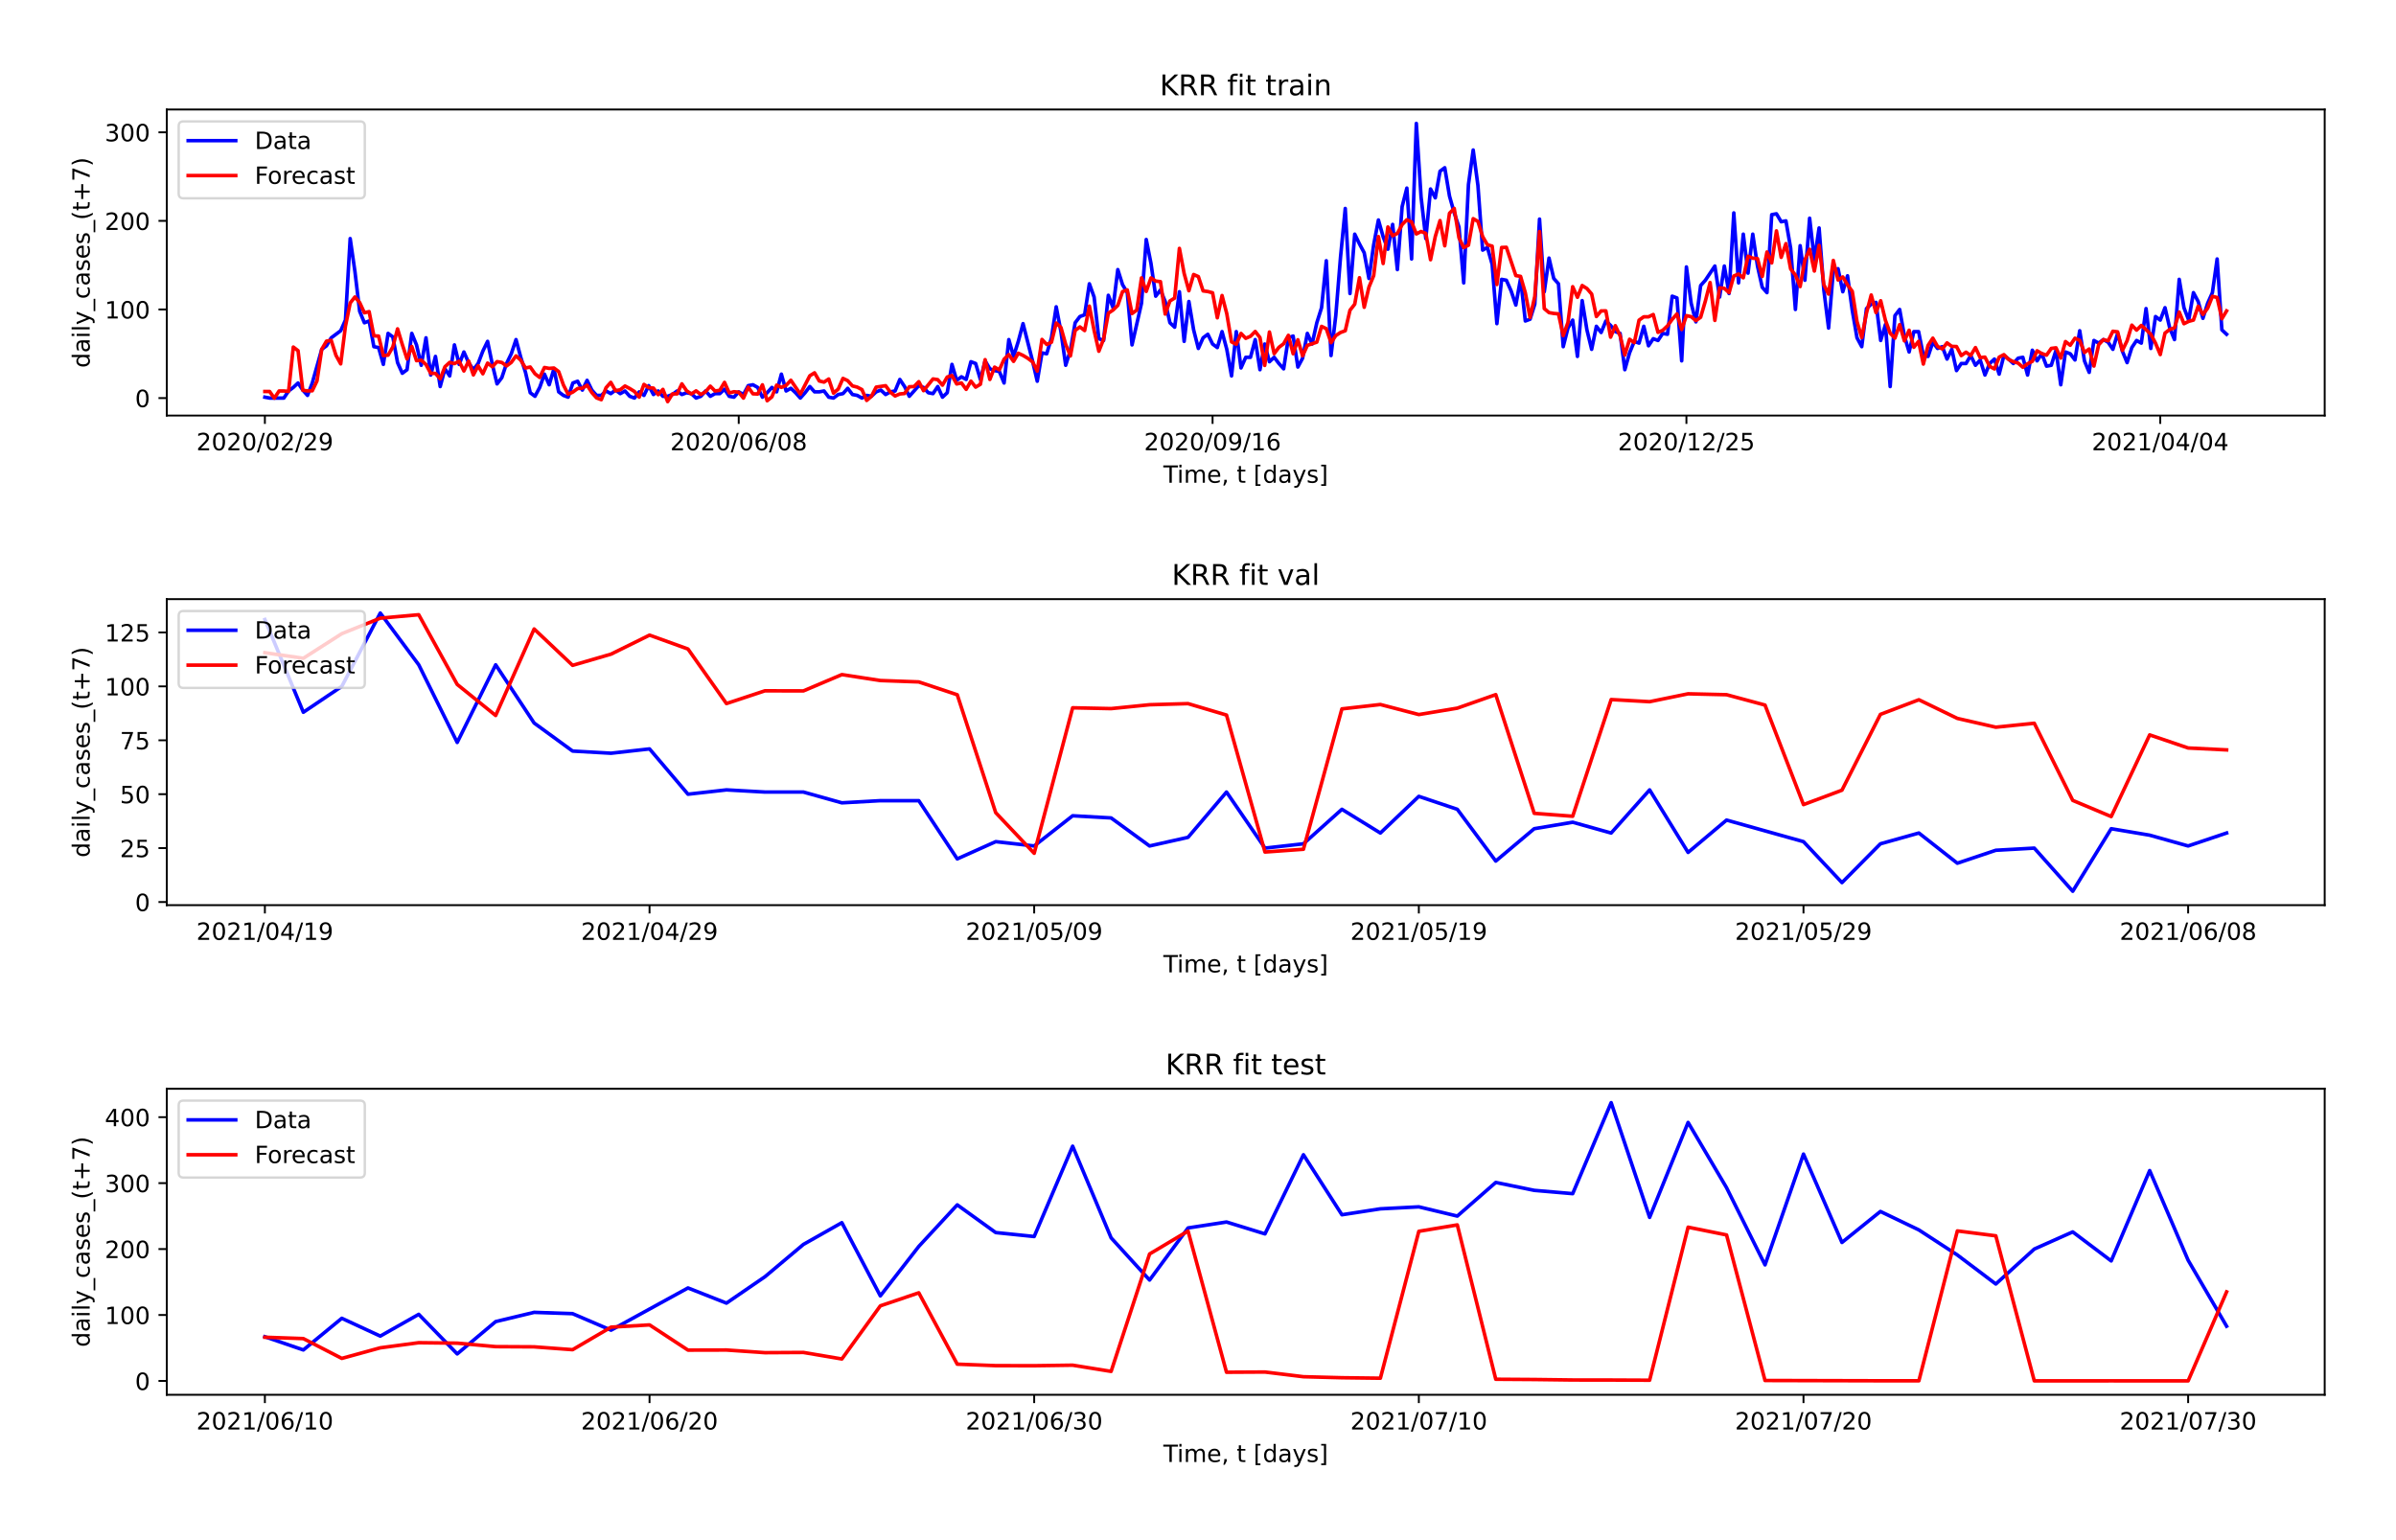 <?xml version="1.0" encoding="utf-8" standalone="no"?>
<!DOCTYPE svg PUBLIC "-//W3C//DTD SVG 1.1//EN"
  "http://www.w3.org/Graphics/SVG/1.1/DTD/svg11.dtd">
<!-- Created with matplotlib (https://matplotlib.org/) -->
<svg height="648pt" version="1.1" viewBox="0 0 1008 648" width="1008pt" xmlns="http://www.w3.org/2000/svg" xmlns:xlink="http://www.w3.org/1999/xlink">
 <defs>
  <style type="text/css">*{stroke-linecap:butt;stroke-linejoin:round;}</style>
 </defs>
 <g id="figure_1">
  <g id="patch_1">
   <path d="M 0 648 
L 1008 648 
L 1008 0 
L 0 0 
z
" style="fill:#ffffff;"/>
  </g>
  <g id="axes_1">
   <g id="patch_2">
    <path d="M 70.171 174.84 
L 978 174.84 
L 978 46.08 
L 70.171 46.08 
z
" style="fill:#ffffff;"/>
   </g>
   <g id="matplotlib.axis_1">
    <g id="xtick_1">
     <g id="line2d_1">
      <defs>
       <path d="M 0 0 
L 0 3.5 
" id="mb4cf6157e7" style="stroke:#000000;stroke-width:0.8;"/>
      </defs>
      <g>
       <use style="stroke:#000000;stroke-width:0.8;" x="111.436" xlink:href="#mb4cf6157e7" y="174.84"/>
      </g>
     </g>
     <g id="text_1">
      <!-- 2020/02/29 -->
      <g transform="translate(82.617 189.438)scale(0.1 -0.1)">
       <defs>
        <path d="M 19.188 8.297 
L 53.609 8.297 
L 53.609 0 
L 7.328 0 
L 7.328 8.297 
Q 12.938 14.109 22.625 23.891 
Q 32.328 33.688 34.812 36.531 
Q 39.547 41.844 41.422 45.531 
Q 43.312 49.219 43.312 52.781 
Q 43.312 58.594 39.234 62.25 
Q 35.156 65.922 28.609 65.922 
Q 23.969 65.922 18.812 64.312 
Q 13.672 62.703 7.812 59.422 
L 7.812 69.391 
Q 13.766 71.781 18.938 73 
Q 24.125 74.219 28.422 74.219 
Q 39.75 74.219 46.484 68.547 
Q 53.219 62.891 53.219 53.422 
Q 53.219 48.922 51.531 44.891 
Q 49.859 40.875 45.406 35.406 
Q 44.188 33.984 37.641 27.219 
Q 31.109 20.453 19.188 8.297 
z
" id="DejaVuSans-50"/>
        <path d="M 31.781 66.406 
Q 24.172 66.406 20.328 58.906 
Q 16.5 51.422 16.5 36.375 
Q 16.5 21.391 20.328 13.891 
Q 24.172 6.391 31.781 6.391 
Q 39.453 6.391 43.281 13.891 
Q 47.125 21.391 47.125 36.375 
Q 47.125 51.422 43.281 58.906 
Q 39.453 66.406 31.781 66.406 
z
M 31.781 74.219 
Q 44.047 74.219 50.516 64.516 
Q 56.984 54.828 56.984 36.375 
Q 56.984 17.969 50.516 8.266 
Q 44.047 -1.422 31.781 -1.422 
Q 19.531 -1.422 13.062 8.266 
Q 6.594 17.969 6.594 36.375 
Q 6.594 54.828 13.062 64.516 
Q 19.531 74.219 31.781 74.219 
z
" id="DejaVuSans-48"/>
        <path d="M 25.391 72.906 
L 33.688 72.906 
L 8.297 -9.281 
L 0 -9.281 
z
" id="DejaVuSans-47"/>
        <path d="M 10.984 1.516 
L 10.984 10.5 
Q 14.703 8.734 18.5 7.812 
Q 22.312 6.891 25.984 6.891 
Q 35.75 6.891 40.891 13.453 
Q 46.047 20.016 46.781 33.406 
Q 43.953 29.203 39.594 26.953 
Q 35.25 24.703 29.984 24.703 
Q 19.047 24.703 12.672 31.312 
Q 6.297 37.938 6.297 49.422 
Q 6.297 60.641 12.938 67.422 
Q 19.578 74.219 30.609 74.219 
Q 43.266 74.219 49.922 64.516 
Q 56.594 54.828 56.594 36.375 
Q 56.594 19.141 48.406 8.859 
Q 40.234 -1.422 26.422 -1.422 
Q 22.703 -1.422 18.891 -0.688 
Q 15.094 0.047 10.984 1.516 
z
M 30.609 32.422 
Q 37.25 32.422 41.125 36.953 
Q 45.016 41.5 45.016 49.422 
Q 45.016 57.281 41.125 61.844 
Q 37.25 66.406 30.609 66.406 
Q 23.969 66.406 20.094 61.844 
Q 16.219 57.281 16.219 49.422 
Q 16.219 41.5 20.094 36.953 
Q 23.969 32.422 30.609 32.422 
z
" id="DejaVuSans-57"/>
       </defs>
       <use xlink:href="#DejaVuSans-50"/>
       <use x="63.623" xlink:href="#DejaVuSans-48"/>
       <use x="127.246" xlink:href="#DejaVuSans-50"/>
       <use x="190.869" xlink:href="#DejaVuSans-48"/>
       <use x="254.492" xlink:href="#DejaVuSans-47"/>
       <use x="288.184" xlink:href="#DejaVuSans-48"/>
       <use x="351.807" xlink:href="#DejaVuSans-50"/>
       <use x="415.43" xlink:href="#DejaVuSans-47"/>
       <use x="449.121" xlink:href="#DejaVuSans-50"/>
       <use x="512.744" xlink:href="#DejaVuSans-57"/>
      </g>
     </g>
    </g>
    <g id="xtick_2">
     <g id="line2d_2">
      <g>
       <use style="stroke:#000000;stroke-width:0.8;" x="310.784" xlink:href="#mb4cf6157e7" y="174.84"/>
      </g>
     </g>
     <g id="text_2">
      <!-- 2020/06/08 -->
      <g transform="translate(281.965 189.438)scale(0.1 -0.1)">
       <defs>
        <path d="M 33.016 40.375 
Q 26.375 40.375 22.484 35.828 
Q 18.609 31.297 18.609 23.391 
Q 18.609 15.531 22.484 10.953 
Q 26.375 6.391 33.016 6.391 
Q 39.656 6.391 43.531 10.953 
Q 47.406 15.531 47.406 23.391 
Q 47.406 31.297 43.531 35.828 
Q 39.656 40.375 33.016 40.375 
z
M 52.594 71.297 
L 52.594 62.312 
Q 48.875 64.062 45.094 64.984 
Q 41.312 65.922 37.594 65.922 
Q 27.828 65.922 22.672 59.328 
Q 17.531 52.734 16.797 39.406 
Q 19.672 43.656 24.016 45.922 
Q 28.375 48.188 33.594 48.188 
Q 44.578 48.188 50.953 41.516 
Q 57.328 34.859 57.328 23.391 
Q 57.328 12.156 50.688 5.359 
Q 44.047 -1.422 33.016 -1.422 
Q 20.359 -1.422 13.672 8.266 
Q 6.984 17.969 6.984 36.375 
Q 6.984 53.656 15.188 63.938 
Q 23.391 74.219 37.203 74.219 
Q 40.922 74.219 44.703 73.484 
Q 48.484 72.75 52.594 71.297 
z
" id="DejaVuSans-54"/>
        <path d="M 31.781 34.625 
Q 24.75 34.625 20.719 30.859 
Q 16.703 27.094 16.703 20.516 
Q 16.703 13.922 20.719 10.156 
Q 24.75 6.391 31.781 6.391 
Q 38.812 6.391 42.859 10.172 
Q 46.922 13.969 46.922 20.516 
Q 46.922 27.094 42.891 30.859 
Q 38.875 34.625 31.781 34.625 
z
M 21.922 38.812 
Q 15.578 40.375 12.031 44.719 
Q 8.5 49.078 8.5 55.328 
Q 8.5 64.062 14.719 69.141 
Q 20.953 74.219 31.781 74.219 
Q 42.672 74.219 48.875 69.141 
Q 55.078 64.062 55.078 55.328 
Q 55.078 49.078 51.531 44.719 
Q 48 40.375 41.703 38.812 
Q 48.828 37.156 52.797 32.312 
Q 56.781 27.484 56.781 20.516 
Q 56.781 9.906 50.312 4.234 
Q 43.844 -1.422 31.781 -1.422 
Q 19.734 -1.422 13.25 4.234 
Q 6.781 9.906 6.781 20.516 
Q 6.781 27.484 10.781 32.312 
Q 14.797 37.156 21.922 38.812 
z
M 18.312 54.391 
Q 18.312 48.734 21.844 45.562 
Q 25.391 42.391 31.781 42.391 
Q 38.141 42.391 41.719 45.562 
Q 45.312 48.734 45.312 54.391 
Q 45.312 60.062 41.719 63.234 
Q 38.141 66.406 31.781 66.406 
Q 25.391 66.406 21.844 63.234 
Q 18.312 60.062 18.312 54.391 
z
" id="DejaVuSans-56"/>
       </defs>
       <use xlink:href="#DejaVuSans-50"/>
       <use x="63.623" xlink:href="#DejaVuSans-48"/>
       <use x="127.246" xlink:href="#DejaVuSans-50"/>
       <use x="190.869" xlink:href="#DejaVuSans-48"/>
       <use x="254.492" xlink:href="#DejaVuSans-47"/>
       <use x="288.184" xlink:href="#DejaVuSans-48"/>
       <use x="351.807" xlink:href="#DejaVuSans-54"/>
       <use x="415.43" xlink:href="#DejaVuSans-47"/>
       <use x="449.121" xlink:href="#DejaVuSans-48"/>
       <use x="512.744" xlink:href="#DejaVuSans-56"/>
      </g>
     </g>
    </g>
    <g id="xtick_3">
     <g id="line2d_3">
      <g>
       <use style="stroke:#000000;stroke-width:0.8;" x="510.131" xlink:href="#mb4cf6157e7" y="174.84"/>
      </g>
     </g>
     <g id="text_3">
      <!-- 2020/09/16 -->
      <g transform="translate(481.313 189.438)scale(0.1 -0.1)">
       <defs>
        <path d="M 12.406 8.297 
L 28.516 8.297 
L 28.516 63.922 
L 10.984 60.406 
L 10.984 69.391 
L 28.422 72.906 
L 38.281 72.906 
L 38.281 8.297 
L 54.391 8.297 
L 54.391 0 
L 12.406 0 
z
" id="DejaVuSans-49"/>
       </defs>
       <use xlink:href="#DejaVuSans-50"/>
       <use x="63.623" xlink:href="#DejaVuSans-48"/>
       <use x="127.246" xlink:href="#DejaVuSans-50"/>
       <use x="190.869" xlink:href="#DejaVuSans-48"/>
       <use x="254.492" xlink:href="#DejaVuSans-47"/>
       <use x="288.184" xlink:href="#DejaVuSans-48"/>
       <use x="351.807" xlink:href="#DejaVuSans-57"/>
       <use x="415.43" xlink:href="#DejaVuSans-47"/>
       <use x="449.121" xlink:href="#DejaVuSans-49"/>
       <use x="512.744" xlink:href="#DejaVuSans-54"/>
      </g>
     </g>
    </g>
    <g id="xtick_4">
     <g id="line2d_4">
      <g>
       <use style="stroke:#000000;stroke-width:0.8;" x="709.479" xlink:href="#mb4cf6157e7" y="174.84"/>
      </g>
     </g>
     <g id="text_4">
      <!-- 2020/12/25 -->
      <g transform="translate(680.66 189.438)scale(0.1 -0.1)">
       <defs>
        <path d="M 10.797 72.906 
L 49.516 72.906 
L 49.516 64.594 
L 19.828 64.594 
L 19.828 46.734 
Q 21.969 47.469 24.109 47.828 
Q 26.266 48.188 28.422 48.188 
Q 40.625 48.188 47.75 41.5 
Q 54.891 34.812 54.891 23.391 
Q 54.891 11.625 47.562 5.094 
Q 40.234 -1.422 26.906 -1.422 
Q 22.312 -1.422 17.547 -0.641 
Q 12.797 0.141 7.719 1.703 
L 7.719 11.625 
Q 12.109 9.234 16.797 8.062 
Q 21.484 6.891 26.703 6.891 
Q 35.156 6.891 40.078 11.328 
Q 45.016 15.766 45.016 23.391 
Q 45.016 31 40.078 35.438 
Q 35.156 39.891 26.703 39.891 
Q 22.75 39.891 18.812 39.016 
Q 14.891 38.141 10.797 36.281 
z
" id="DejaVuSans-53"/>
       </defs>
       <use xlink:href="#DejaVuSans-50"/>
       <use x="63.623" xlink:href="#DejaVuSans-48"/>
       <use x="127.246" xlink:href="#DejaVuSans-50"/>
       <use x="190.869" xlink:href="#DejaVuSans-48"/>
       <use x="254.492" xlink:href="#DejaVuSans-47"/>
       <use x="288.184" xlink:href="#DejaVuSans-49"/>
       <use x="351.807" xlink:href="#DejaVuSans-50"/>
       <use x="415.43" xlink:href="#DejaVuSans-47"/>
       <use x="449.121" xlink:href="#DejaVuSans-50"/>
       <use x="512.744" xlink:href="#DejaVuSans-53"/>
      </g>
     </g>
    </g>
    <g id="xtick_5">
     <g id="line2d_5">
      <g>
       <use style="stroke:#000000;stroke-width:0.8;" x="908.826" xlink:href="#mb4cf6157e7" y="174.84"/>
      </g>
     </g>
     <g id="text_5">
      <!-- 2021/04/04 -->
      <g transform="translate(880.008 189.438)scale(0.1 -0.1)">
       <defs>
        <path d="M 37.797 64.312 
L 12.891 25.391 
L 37.797 25.391 
z
M 35.203 72.906 
L 47.609 72.906 
L 47.609 25.391 
L 58.016 25.391 
L 58.016 17.188 
L 47.609 17.188 
L 47.609 0 
L 37.797 0 
L 37.797 17.188 
L 4.891 17.188 
L 4.891 26.703 
z
" id="DejaVuSans-52"/>
       </defs>
       <use xlink:href="#DejaVuSans-50"/>
       <use x="63.623" xlink:href="#DejaVuSans-48"/>
       <use x="127.246" xlink:href="#DejaVuSans-50"/>
       <use x="190.869" xlink:href="#DejaVuSans-49"/>
       <use x="254.492" xlink:href="#DejaVuSans-47"/>
       <use x="288.184" xlink:href="#DejaVuSans-48"/>
       <use x="351.807" xlink:href="#DejaVuSans-52"/>
       <use x="415.43" xlink:href="#DejaVuSans-47"/>
       <use x="449.121" xlink:href="#DejaVuSans-48"/>
       <use x="512.744" xlink:href="#DejaVuSans-52"/>
      </g>
     </g>
    </g>
    <g id="text_6">
     <!-- Time, t [days] -->
     <g transform="translate(489.421 203.117)scale(0.1 -0.1)">
      <defs>
       <path d="M -0.297 72.906 
L 61.375 72.906 
L 61.375 64.594 
L 35.5 64.594 
L 35.5 0 
L 25.594 0 
L 25.594 64.594 
L -0.297 64.594 
z
" id="DejaVuSans-84"/>
       <path d="M 9.422 54.688 
L 18.406 54.688 
L 18.406 0 
L 9.422 0 
z
M 9.422 75.984 
L 18.406 75.984 
L 18.406 64.594 
L 9.422 64.594 
z
" id="DejaVuSans-105"/>
       <path d="M 52 44.188 
Q 55.375 50.25 60.062 53.125 
Q 64.75 56 71.094 56 
Q 79.641 56 84.281 50.016 
Q 88.922 44.047 88.922 33.016 
L 88.922 0 
L 79.891 0 
L 79.891 32.719 
Q 79.891 40.578 77.094 44.375 
Q 74.312 48.188 68.609 48.188 
Q 61.625 48.188 57.562 43.547 
Q 53.516 38.922 53.516 30.906 
L 53.516 0 
L 44.484 0 
L 44.484 32.719 
Q 44.484 40.625 41.703 44.406 
Q 38.922 48.188 33.109 48.188 
Q 26.219 48.188 22.156 43.531 
Q 18.109 38.875 18.109 30.906 
L 18.109 0 
L 9.078 0 
L 9.078 54.688 
L 18.109 54.688 
L 18.109 46.188 
Q 21.188 51.219 25.484 53.609 
Q 29.781 56 35.688 56 
Q 41.656 56 45.828 52.969 
Q 50 49.953 52 44.188 
z
" id="DejaVuSans-109"/>
       <path d="M 56.203 29.594 
L 56.203 25.203 
L 14.891 25.203 
Q 15.484 15.922 20.484 11.062 
Q 25.484 6.203 34.422 6.203 
Q 39.594 6.203 44.453 7.469 
Q 49.312 8.734 54.109 11.281 
L 54.109 2.781 
Q 49.266 0.734 44.188 -0.344 
Q 39.109 -1.422 33.891 -1.422 
Q 20.797 -1.422 13.156 6.188 
Q 5.516 13.812 5.516 26.812 
Q 5.516 40.234 12.766 48.109 
Q 20.016 56 32.328 56 
Q 43.359 56 49.781 48.891 
Q 56.203 41.797 56.203 29.594 
z
M 47.219 32.234 
Q 47.125 39.594 43.094 43.984 
Q 39.062 48.391 32.422 48.391 
Q 24.906 48.391 20.391 44.141 
Q 15.875 39.891 15.188 32.172 
z
" id="DejaVuSans-101"/>
       <path d="M 11.719 12.406 
L 22.016 12.406 
L 22.016 4 
L 14.016 -11.625 
L 7.719 -11.625 
L 11.719 4 
z
" id="DejaVuSans-44"/>
       <path id="DejaVuSans-32"/>
       <path d="M 18.312 70.219 
L 18.312 54.688 
L 36.812 54.688 
L 36.812 47.703 
L 18.312 47.703 
L 18.312 18.016 
Q 18.312 11.328 20.141 9.422 
Q 21.969 7.516 27.594 7.516 
L 36.812 7.516 
L 36.812 0 
L 27.594 0 
Q 17.188 0 13.234 3.875 
Q 9.281 7.766 9.281 18.016 
L 9.281 47.703 
L 2.688 47.703 
L 2.688 54.688 
L 9.281 54.688 
L 9.281 70.219 
z
" id="DejaVuSans-116"/>
       <path d="M 8.594 75.984 
L 29.297 75.984 
L 29.297 69 
L 17.578 69 
L 17.578 -6.203 
L 29.297 -6.203 
L 29.297 -13.188 
L 8.594 -13.188 
z
" id="DejaVuSans-91"/>
       <path d="M 45.406 46.391 
L 45.406 75.984 
L 54.391 75.984 
L 54.391 0 
L 45.406 0 
L 45.406 8.203 
Q 42.578 3.328 38.25 0.953 
Q 33.938 -1.422 27.875 -1.422 
Q 17.969 -1.422 11.734 6.484 
Q 5.516 14.406 5.516 27.297 
Q 5.516 40.188 11.734 48.094 
Q 17.969 56 27.875 56 
Q 33.938 56 38.25 53.625 
Q 42.578 51.266 45.406 46.391 
z
M 14.797 27.297 
Q 14.797 17.391 18.875 11.75 
Q 22.953 6.109 30.078 6.109 
Q 37.203 6.109 41.297 11.75 
Q 45.406 17.391 45.406 27.297 
Q 45.406 37.203 41.297 42.844 
Q 37.203 48.484 30.078 48.484 
Q 22.953 48.484 18.875 42.844 
Q 14.797 37.203 14.797 27.297 
z
" id="DejaVuSans-100"/>
       <path d="M 34.281 27.484 
Q 23.391 27.484 19.188 25 
Q 14.984 22.516 14.984 16.5 
Q 14.984 11.719 18.141 8.906 
Q 21.297 6.109 26.703 6.109 
Q 34.188 6.109 38.703 11.406 
Q 43.219 16.703 43.219 25.484 
L 43.219 27.484 
z
M 52.203 31.203 
L 52.203 0 
L 43.219 0 
L 43.219 8.297 
Q 40.141 3.328 35.547 0.953 
Q 30.953 -1.422 24.312 -1.422 
Q 15.922 -1.422 10.953 3.297 
Q 6 8.016 6 15.922 
Q 6 25.141 12.172 29.828 
Q 18.359 34.516 30.609 34.516 
L 43.219 34.516 
L 43.219 35.406 
Q 43.219 41.609 39.141 45 
Q 35.062 48.391 27.688 48.391 
Q 23 48.391 18.547 47.266 
Q 14.109 46.141 10.016 43.891 
L 10.016 52.203 
Q 14.938 54.109 19.578 55.047 
Q 24.219 56 28.609 56 
Q 40.484 56 46.344 49.844 
Q 52.203 43.703 52.203 31.203 
z
" id="DejaVuSans-97"/>
       <path d="M 32.172 -5.078 
Q 28.375 -14.844 24.75 -17.812 
Q 21.141 -20.797 15.094 -20.797 
L 7.906 -20.797 
L 7.906 -13.281 
L 13.188 -13.281 
Q 16.891 -13.281 18.938 -11.516 
Q 21 -9.766 23.484 -3.219 
L 25.094 0.875 
L 2.984 54.688 
L 12.5 54.688 
L 29.594 11.922 
L 46.688 54.688 
L 56.203 54.688 
z
" id="DejaVuSans-121"/>
       <path d="M 44.281 53.078 
L 44.281 44.578 
Q 40.484 46.531 36.375 47.5 
Q 32.281 48.484 27.875 48.484 
Q 21.188 48.484 17.844 46.438 
Q 14.5 44.391 14.5 40.281 
Q 14.5 37.156 16.891 35.375 
Q 19.281 33.594 26.516 31.984 
L 29.594 31.297 
Q 39.156 29.25 43.188 25.516 
Q 47.219 21.781 47.219 15.094 
Q 47.219 7.469 41.188 3.016 
Q 35.156 -1.422 24.609 -1.422 
Q 20.219 -1.422 15.453 -0.562 
Q 10.688 0.297 5.422 2 
L 5.422 11.281 
Q 10.406 8.688 15.234 7.391 
Q 20.062 6.109 24.812 6.109 
Q 31.156 6.109 34.562 8.281 
Q 37.984 10.453 37.984 14.406 
Q 37.984 18.062 35.516 20.016 
Q 33.062 21.969 24.703 23.781 
L 21.578 24.516 
Q 13.234 26.266 9.516 29.906 
Q 5.812 33.547 5.812 39.891 
Q 5.812 47.609 11.281 51.797 
Q 16.75 56 26.812 56 
Q 31.781 56 36.172 55.266 
Q 40.578 54.547 44.281 53.078 
z
" id="DejaVuSans-115"/>
       <path d="M 30.422 75.984 
L 30.422 -13.188 
L 9.719 -13.188 
L 9.719 -6.203 
L 21.391 -6.203 
L 21.391 69 
L 9.719 69 
L 9.719 75.984 
z
" id="DejaVuSans-93"/>
      </defs>
      <use xlink:href="#DejaVuSans-84"/>
      <use x="57.959" xlink:href="#DejaVuSans-105"/>
      <use x="85.742" xlink:href="#DejaVuSans-109"/>
      <use x="183.154" xlink:href="#DejaVuSans-101"/>
      <use x="244.678" xlink:href="#DejaVuSans-44"/>
      <use x="276.465" xlink:href="#DejaVuSans-32"/>
      <use x="308.252" xlink:href="#DejaVuSans-116"/>
      <use x="347.461" xlink:href="#DejaVuSans-32"/>
      <use x="379.248" xlink:href="#DejaVuSans-91"/>
      <use x="418.262" xlink:href="#DejaVuSans-100"/>
      <use x="481.738" xlink:href="#DejaVuSans-97"/>
      <use x="543.018" xlink:href="#DejaVuSans-121"/>
      <use x="602.197" xlink:href="#DejaVuSans-115"/>
      <use x="654.297" xlink:href="#DejaVuSans-93"/>
     </g>
    </g>
   </g>
   <g id="matplotlib.axis_2">
    <g id="ytick_1">
     <g id="line2d_6">
      <defs>
       <path d="M 0 0 
L -3.5 0 
" id="m67a990f148" style="stroke:#000000;stroke-width:0.8;"/>
      </defs>
      <g>
       <use style="stroke:#000000;stroke-width:0.8;" x="70.171" xlink:href="#m67a990f148" y="167.479"/>
      </g>
     </g>
     <g id="text_7">
      <!-- 0 -->
      <g transform="translate(56.809 171.279)scale(0.1 -0.1)">
       <use xlink:href="#DejaVuSans-48"/>
      </g>
     </g>
    </g>
    <g id="ytick_2">
     <g id="line2d_7">
      <g>
       <use style="stroke:#000000;stroke-width:0.8;" x="70.171" xlink:href="#m67a990f148" y="130.206"/>
      </g>
     </g>
     <g id="text_8">
      <!-- 100 -->
      <g transform="translate(44.084 134.005)scale(0.1 -0.1)">
       <use xlink:href="#DejaVuSans-49"/>
       <use x="63.623" xlink:href="#DejaVuSans-48"/>
       <use x="127.246" xlink:href="#DejaVuSans-48"/>
      </g>
     </g>
    </g>
    <g id="ytick_3">
     <g id="line2d_8">
      <g>
       <use style="stroke:#000000;stroke-width:0.8;" x="70.171" xlink:href="#m67a990f148" y="92.933"/>
      </g>
     </g>
     <g id="text_9">
      <!-- 200 -->
      <g transform="translate(44.084 96.732)scale(0.1 -0.1)">
       <use xlink:href="#DejaVuSans-50"/>
       <use x="63.623" xlink:href="#DejaVuSans-48"/>
       <use x="127.246" xlink:href="#DejaVuSans-48"/>
      </g>
     </g>
    </g>
    <g id="ytick_4">
     <g id="line2d_9">
      <g>
       <use style="stroke:#000000;stroke-width:0.8;" x="70.171" xlink:href="#m67a990f148" y="55.66"/>
      </g>
     </g>
     <g id="text_10">
      <!-- 300 -->
      <g transform="translate(44.084 59.459)scale(0.1 -0.1)">
       <defs>
        <path d="M 40.578 39.312 
Q 47.656 37.797 51.625 33 
Q 55.609 28.219 55.609 21.188 
Q 55.609 10.406 48.188 4.484 
Q 40.766 -1.422 27.094 -1.422 
Q 22.516 -1.422 17.656 -0.516 
Q 12.797 0.391 7.625 2.203 
L 7.625 11.719 
Q 11.719 9.328 16.594 8.109 
Q 21.484 6.891 26.812 6.891 
Q 36.078 6.891 40.938 10.547 
Q 45.797 14.203 45.797 21.188 
Q 45.797 27.641 41.281 31.266 
Q 36.766 34.906 28.719 34.906 
L 20.219 34.906 
L 20.219 43.016 
L 29.109 43.016 
Q 36.375 43.016 40.234 45.922 
Q 44.094 48.828 44.094 54.297 
Q 44.094 59.906 40.109 62.906 
Q 36.141 65.922 28.719 65.922 
Q 24.656 65.922 20.016 65.031 
Q 15.375 64.156 9.812 62.312 
L 9.812 71.094 
Q 15.438 72.656 20.344 73.438 
Q 25.25 74.219 29.594 74.219 
Q 40.828 74.219 47.359 69.109 
Q 53.906 64.016 53.906 55.328 
Q 53.906 49.266 50.438 45.094 
Q 46.969 40.922 40.578 39.312 
z
" id="DejaVuSans-51"/>
       </defs>
       <use xlink:href="#DejaVuSans-51"/>
       <use x="63.623" xlink:href="#DejaVuSans-48"/>
       <use x="127.246" xlink:href="#DejaVuSans-48"/>
      </g>
     </g>
    </g>
    <g id="text_11">
     <!-- daily_cases_(t+7) -->
     <g transform="translate(37.726 154.768)rotate(-90)scale(0.1 -0.1)">
      <defs>
       <path d="M 9.422 75.984 
L 18.406 75.984 
L 18.406 0 
L 9.422 0 
z
" id="DejaVuSans-108"/>
       <path d="M 50.984 -16.609 
L 50.984 -23.578 
L -0.984 -23.578 
L -0.984 -16.609 
z
" id="DejaVuSans-95"/>
       <path d="M 48.781 52.594 
L 48.781 44.188 
Q 44.969 46.297 41.141 47.344 
Q 37.312 48.391 33.406 48.391 
Q 24.656 48.391 19.812 42.844 
Q 14.984 37.312 14.984 27.297 
Q 14.984 17.281 19.812 11.734 
Q 24.656 6.203 33.406 6.203 
Q 37.312 6.203 41.141 7.25 
Q 44.969 8.297 48.781 10.406 
L 48.781 2.094 
Q 45.016 0.344 40.984 -0.531 
Q 36.969 -1.422 32.422 -1.422 
Q 20.062 -1.422 12.781 6.344 
Q 5.516 14.109 5.516 27.297 
Q 5.516 40.672 12.859 48.328 
Q 20.219 56 33.016 56 
Q 37.156 56 41.109 55.141 
Q 45.062 54.297 48.781 52.594 
z
" id="DejaVuSans-99"/>
       <path d="M 31 75.875 
Q 24.469 64.656 21.281 53.656 
Q 18.109 42.672 18.109 31.391 
Q 18.109 20.125 21.312 9.062 
Q 24.516 -2 31 -13.188 
L 23.188 -13.188 
Q 15.875 -1.703 12.234 9.375 
Q 8.594 20.453 8.594 31.391 
Q 8.594 42.281 12.203 53.312 
Q 15.828 64.359 23.188 75.875 
z
" id="DejaVuSans-40"/>
       <path d="M 46 62.703 
L 46 35.5 
L 73.188 35.5 
L 73.188 27.203 
L 46 27.203 
L 46 0 
L 37.797 0 
L 37.797 27.203 
L 10.594 27.203 
L 10.594 35.5 
L 37.797 35.5 
L 37.797 62.703 
z
" id="DejaVuSans-43"/>
       <path d="M 8.203 72.906 
L 55.078 72.906 
L 55.078 68.703 
L 28.609 0 
L 18.312 0 
L 43.219 64.594 
L 8.203 64.594 
z
" id="DejaVuSans-55"/>
       <path d="M 8.016 75.875 
L 15.828 75.875 
Q 23.141 64.359 26.781 53.312 
Q 30.422 42.281 30.422 31.391 
Q 30.422 20.453 26.781 9.375 
Q 23.141 -1.703 15.828 -13.188 
L 8.016 -13.188 
Q 14.5 -2 17.703 9.062 
Q 20.906 20.125 20.906 31.391 
Q 20.906 42.672 17.703 53.656 
Q 14.5 64.656 8.016 75.875 
z
" id="DejaVuSans-41"/>
      </defs>
      <use xlink:href="#DejaVuSans-100"/>
      <use x="63.477" xlink:href="#DejaVuSans-97"/>
      <use x="124.756" xlink:href="#DejaVuSans-105"/>
      <use x="152.539" xlink:href="#DejaVuSans-108"/>
      <use x="180.322" xlink:href="#DejaVuSans-121"/>
      <use x="239.502" xlink:href="#DejaVuSans-95"/>
      <use x="289.502" xlink:href="#DejaVuSans-99"/>
      <use x="344.482" xlink:href="#DejaVuSans-97"/>
      <use x="405.762" xlink:href="#DejaVuSans-115"/>
      <use x="457.861" xlink:href="#DejaVuSans-101"/>
      <use x="519.385" xlink:href="#DejaVuSans-115"/>
      <use x="571.484" xlink:href="#DejaVuSans-95"/>
      <use x="621.484" xlink:href="#DejaVuSans-40"/>
      <use x="660.498" xlink:href="#DejaVuSans-116"/>
      <use x="699.707" xlink:href="#DejaVuSans-43"/>
      <use x="783.496" xlink:href="#DejaVuSans-55"/>
      <use x="847.119" xlink:href="#DejaVuSans-41"/>
     </g>
    </g>
   </g>
   <g id="line2d_10">
    <path clip-path="url(#p62fb162226)" d="M 111.436 167.107 
L 113.43 167.479 
L 119.41 167.479 
L 121.404 164.497 
L 123.397 163.007 
L 125.391 161.143 
L 127.384 164.125 
L 129.377 166.361 
L 131.371 161.143 
L 135.358 146.979 
L 137.351 145.488 
L 139.345 142.134 
L 143.332 139.152 
L 145.325 134.679 
L 147.319 100.388 
L 149.312 114.179 
L 151.306 130.952 
L 153.299 135.797 
L 155.293 135.052 
L 157.286 145.861 
L 159.28 146.234 
L 161.273 153.316 
L 163.267 140.27 
L 165.26 141.761 
L 167.254 152.57 
L 169.247 157.043 
L 171.24 155.552 
L 173.234 140.27 
L 175.227 145.115 
L 177.221 153.688 
L 179.214 142.134 
L 181.208 157.788 
L 183.201 149.961 
L 185.195 162.634 
L 187.188 155.179 
L 189.182 158.161 
L 191.175 145.115 
L 193.169 153.316 
L 195.162 148.097 
L 197.156 152.57 
L 199.149 155.552 
L 201.143 152.943 
L 203.136 147.725 
L 205.13 143.625 
L 207.123 153.316 
L 209.116 161.516 
L 211.11 158.907 
L 213.103 152.943 
L 215.097 148.843 
L 217.09 142.879 
L 219.084 150.334 
L 221.077 156.67 
L 223.071 165.243 
L 225.064 166.734 
L 227.058 163.007 
L 229.051 157.416 
L 231.045 161.888 
L 233.038 155.179 
L 235.032 164.87 
L 237.025 166.361 
L 239.019 167.107 
L 241.012 161.143 
L 243.006 160.397 
L 244.999 164.125 
L 246.993 160.025 
L 248.986 164.125 
L 250.979 166.361 
L 252.973 166.361 
L 254.966 164.497 
L 256.96 165.616 
L 258.953 164.125 
L 260.947 165.616 
L 262.94 164.497 
L 264.934 166.734 
L 266.927 167.479 
L 268.921 164.87 
L 270.914 166.361 
L 272.908 162.261 
L 274.901 165.988 
L 276.895 164.497 
L 278.888 166.734 
L 280.882 166.734 
L 282.875 165.988 
L 284.869 164.497 
L 286.862 165.988 
L 288.856 165.243 
L 290.849 165.616 
L 292.842 167.479 
L 294.836 166.734 
L 296.829 164.497 
L 298.823 166.734 
L 300.816 165.616 
L 302.81 165.616 
L 304.803 163.752 
L 306.797 166.734 
L 308.79 167.107 
L 310.784 164.87 
L 312.777 165.988 
L 314.771 162.261 
L 316.764 161.888 
L 318.758 163.007 
L 320.751 167.107 
L 322.745 165.243 
L 324.738 163.007 
L 326.732 164.87 
L 328.725 157.416 
L 330.719 164.497 
L 332.712 163.379 
L 334.705 165.243 
L 336.699 167.479 
L 338.692 165.243 
L 340.686 162.634 
L 342.679 164.87 
L 344.673 164.87 
L 346.666 164.497 
L 348.66 167.107 
L 350.653 167.479 
L 352.647 165.988 
L 354.64 165.616 
L 356.634 163.379 
L 358.627 165.988 
L 360.621 166.361 
L 362.614 167.479 
L 364.608 166.361 
L 366.601 166.734 
L 368.595 164.87 
L 370.588 164.125 
L 372.581 165.988 
L 374.575 164.87 
L 376.568 164.497 
L 378.562 159.652 
L 380.555 162.634 
L 382.549 166.734 
L 386.536 162.261 
L 388.529 163.007 
L 390.523 165.243 
L 392.516 165.616 
L 394.51 162.634 
L 396.503 167.107 
L 398.497 165.243 
L 400.49 153.316 
L 402.484 160.025 
L 404.477 158.534 
L 406.471 159.652 
L 408.464 152.197 
L 410.458 152.943 
L 412.451 159.652 
L 414.444 151.825 
L 416.438 155.179 
L 418.431 155.925 
L 420.425 156.297 
L 422.418 161.143 
L 424.412 142.879 
L 426.405 149.961 
L 428.399 143.625 
L 430.392 136.17 
L 434.379 151.825 
L 436.373 160.397 
L 438.366 148.47 
L 440.36 148.843 
L 442.353 142.134 
L 444.347 129.088 
L 446.34 139.525 
L 448.334 153.688 
L 450.327 147.352 
L 452.321 135.797 
L 454.314 133.188 
L 456.307 132.443 
L 458.301 119.397 
L 460.294 124.988 
L 462.288 142.506 
L 464.281 143.252 
L 466.275 124.243 
L 468.268 129.461 
L 470.262 113.433 
L 472.255 119.77 
L 474.249 123.124 
L 476.242 145.115 
L 480.229 127.597 
L 482.223 100.76 
L 484.216 110.824 
L 486.21 124.615 
L 488.203 122.006 
L 490.197 126.852 
L 492.19 135.797 
L 494.183 137.661 
L 496.177 122.752 
L 498.17 143.625 
L 500.164 126.852 
L 502.157 138.779 
L 504.151 146.606 
L 506.144 142.134 
L 508.138 140.643 
L 510.131 144.743 
L 512.125 146.234 
L 514.118 139.525 
L 516.112 146.979 
L 518.105 158.161 
L 520.099 139.525 
L 522.092 154.806 
L 524.086 150.334 
L 526.079 150.334 
L 528.073 142.879 
L 530.066 155.552 
L 532.06 144.743 
L 534.053 152.197 
L 536.046 150.334 
L 538.04 152.943 
L 540.033 155.179 
L 542.027 142.134 
L 544.02 141.388 
L 546.014 154.434 
L 548.007 150.706 
L 550.001 140.27 
L 551.994 144.743 
L 553.988 135.797 
L 555.981 129.461 
L 557.975 109.706 
L 559.968 149.588 
L 561.962 132.815 
L 563.955 108.215 
L 565.949 87.715 
L 567.942 123.497 
L 569.936 98.524 
L 571.929 102.624 
L 573.923 106.351 
L 575.916 117.161 
L 577.909 102.997 
L 579.903 92.56 
L 581.896 99.642 
L 583.89 104.861 
L 585.883 94.424 
L 587.877 113.433 
L 589.87 86.969 
L 591.864 79.142 
L 593.857 108.961 
L 595.851 51.933 
L 597.844 82.869 
L 599.838 100.388 
L 601.831 79.515 
L 603.825 83.242 
L 605.818 72.06 
L 607.812 70.569 
L 609.805 82.497 
L 611.799 89.579 
L 613.792 95.542 
L 615.785 119.024 
L 617.779 77.651 
L 619.772 63.115 
L 621.766 78.024 
L 623.759 105.233 
L 625.753 104.115 
L 627.746 111.197 
L 629.74 136.17 
L 631.733 117.533 
L 633.727 117.906 
L 635.72 122.379 
L 637.714 128.343 
L 639.707 117.161 
L 641.701 135.052 
L 643.694 134.306 
L 645.688 127.97 
L 647.681 92.188 
L 649.675 122.752 
L 651.668 108.588 
L 653.662 117.161 
L 655.655 119.397 
L 657.648 145.861 
L 659.642 138.034 
L 661.635 134.679 
L 663.629 149.961 
L 665.622 126.479 
L 667.616 138.779 
L 669.609 146.979 
L 671.603 137.288 
L 673.596 139.897 
L 675.59 135.052 
L 677.583 136.915 
L 679.577 139.525 
L 681.57 140.27 
L 683.564 155.552 
L 685.557 148.47 
L 687.551 143.625 
L 689.544 144.37 
L 691.538 137.288 
L 693.531 145.488 
L 695.525 142.506 
L 697.518 143.252 
L 699.511 140.27 
L 701.505 140.643 
L 703.498 124.615 
L 705.492 125.361 
L 707.485 151.825 
L 709.479 112.315 
L 711.472 127.597 
L 713.466 135.424 
L 715.459 120.142 
L 717.453 117.906 
L 721.44 111.942 
L 723.433 124.988 
L 725.427 111.942 
L 727.42 123.497 
L 729.414 89.579 
L 731.407 119.024 
L 733.401 98.524 
L 735.394 114.924 
L 737.388 98.524 
L 739.381 111.942 
L 741.374 120.888 
L 743.368 123.124 
L 745.361 90.324 
L 747.355 89.951 
L 749.348 93.306 
L 751.342 92.933 
L 753.335 104.488 
L 755.329 130.206 
L 757.322 103.37 
L 759.316 117.906 
L 761.309 91.815 
L 763.303 109.333 
L 765.296 95.915 
L 767.29 122.006 
L 769.283 138.034 
L 771.277 113.806 
L 773.27 113.061 
L 775.264 122.752 
L 777.257 116.042 
L 779.25 130.579 
L 781.244 142.134 
L 783.237 145.861 
L 785.231 129.834 
L 787.224 127.97 
L 789.218 127.224 
L 791.211 143.252 
L 793.205 136.543 
L 795.198 162.634 
L 797.192 132.815 
L 799.185 130.206 
L 801.179 141.388 
L 803.172 148.097 
L 805.166 139.525 
L 807.159 139.525 
L 809.153 149.588 
L 811.146 149.961 
L 813.14 143.997 
L 815.133 146.606 
L 817.127 145.861 
L 819.12 151.079 
L 821.113 146.979 
L 823.107 155.925 
L 825.1 152.943 
L 827.094 152.943 
L 829.087 149.588 
L 831.081 153.688 
L 833.074 151.452 
L 835.068 157.788 
L 837.061 152.943 
L 839.055 151.079 
L 841.048 157.416 
L 843.042 149.588 
L 845.035 151.079 
L 847.029 152.943 
L 849.022 150.706 
L 851.016 150.334 
L 853.009 157.788 
L 855.003 147.352 
L 856.996 151.825 
L 858.99 148.843 
L 860.983 154.061 
L 862.976 153.688 
L 864.97 147.352 
L 866.963 161.888 
L 868.957 148.097 
L 870.95 148.843 
L 872.944 151.452 
L 874.937 139.152 
L 876.931 151.825 
L 878.924 156.67 
L 880.918 143.252 
L 882.911 144.37 
L 884.905 142.879 
L 886.898 143.997 
L 888.892 146.979 
L 890.885 140.27 
L 892.879 147.725 
L 894.872 152.57 
L 896.866 146.234 
L 898.859 143.252 
L 900.852 144.37 
L 902.846 129.834 
L 904.839 146.606 
L 906.833 133.188 
L 908.826 134.679 
L 910.82 129.461 
L 912.813 138.034 
L 914.807 142.879 
L 916.8 117.533 
L 918.794 129.461 
L 920.787 134.679 
L 922.781 123.124 
L 924.774 126.852 
L 926.768 133.934 
L 928.761 127.597 
L 930.755 123.124 
L 932.748 108.961 
L 934.742 138.779 
L 936.735 140.643 
L 936.735 140.643 
" style="fill:none;stroke:#0000ff;stroke-linecap:square;stroke-width:1.5;"/>
   </g>
   <g id="line2d_11">
    <path clip-path="url(#p62fb162226)" d="M 111.436 164.716 
L 113.43 164.716 
L 115.423 167.515 
L 117.417 164.501 
L 119.41 164.501 
L 121.404 164.675 
L 123.397 146.025 
L 125.391 147.547 
L 127.384 164.198 
L 129.377 164.486 
L 131.371 164.417 
L 133.364 160.24 
L 135.358 146.958 
L 137.351 143.527 
L 139.345 143.206 
L 141.338 149.492 
L 143.332 153.103 
L 145.325 137.262 
L 147.319 127.49 
L 149.312 124.952 
L 151.306 127.28 
L 153.299 131.603 
L 155.293 131.116 
L 157.286 141.298 
L 159.28 141.401 
L 161.273 149.62 
L 163.267 149.433 
L 165.26 145.973 
L 167.254 138.37 
L 169.247 144.95 
L 171.24 151.027 
L 173.234 145.783 
L 175.227 151.746 
L 177.221 151.53 
L 179.214 153.382 
L 181.208 157.076 
L 183.201 157.105 
L 185.195 159.408 
L 187.188 154.316 
L 189.182 152.477 
L 191.175 152.986 
L 193.169 151.959 
L 195.162 156.089 
L 197.156 151.903 
L 199.149 157.738 
L 201.143 153.906 
L 203.136 157.27 
L 205.13 152.767 
L 207.123 154.311 
L 209.116 152.151 
L 211.11 152.503 
L 213.103 153.964 
L 215.097 152.476 
L 217.09 149.739 
L 219.084 151.534 
L 221.077 154.843 
L 223.071 154.418 
L 225.064 157.253 
L 227.058 158.813 
L 229.051 154.627 
L 231.045 154.994 
L 233.038 154.84 
L 235.032 156.339 
L 237.025 161.965 
L 239.019 165.881 
L 241.012 164.943 
L 243.006 163.469 
L 244.999 163.332 
L 246.993 162.061 
L 248.986 165.178 
L 250.979 167.408 
L 252.973 168.167 
L 254.966 163.125 
L 256.96 160.873 
L 258.953 164.417 
L 260.947 163.971 
L 262.94 162.411 
L 264.934 163.477 
L 266.927 164.712 
L 268.921 167.098 
L 270.914 161.733 
L 272.908 163.114 
L 274.901 163.289 
L 276.895 166.058 
L 278.888 163.828 
L 280.882 168.987 
L 282.875 165.75 
L 284.869 165.711 
L 286.862 161.501 
L 288.856 164.417 
L 290.849 165.761 
L 292.842 164.452 
L 294.836 165.978 
L 296.829 164.826 
L 298.823 162.475 
L 300.816 164.511 
L 302.81 164.213 
L 304.803 160.881 
L 306.797 165.334 
L 308.79 164.813 
L 310.784 165.022 
L 312.777 167.494 
L 314.771 162.89 
L 316.764 165.695 
L 318.758 165.776 
L 320.751 161.91 
L 322.745 168.603 
L 324.738 166.976 
L 326.732 162.039 
L 328.725 162.986 
L 330.719 162.165 
L 332.712 159.983 
L 336.699 165.83 
L 340.686 158.101 
L 342.679 156.865 
L 344.673 160.289 
L 346.666 160.772 
L 348.66 159.464 
L 350.653 165.407 
L 352.647 163.712 
L 354.64 159.206 
L 356.634 160.156 
L 358.627 162.374 
L 360.621 162.874 
L 362.614 163.913 
L 364.608 168.478 
L 366.601 166.741 
L 368.595 162.88 
L 372.581 162.281 
L 374.575 164.989 
L 376.568 166.609 
L 378.562 165.747 
L 380.555 165.567 
L 382.549 162.729 
L 384.542 162.648 
L 386.536 160.586 
L 388.529 164.377 
L 392.516 159.438 
L 394.51 159.733 
L 396.503 162.054 
L 398.497 158.623 
L 400.49 158.015 
L 402.484 161.548 
L 404.477 161.117 
L 406.471 163.824 
L 408.464 160.359 
L 410.458 162.887 
L 412.451 161.678 
L 414.444 151.328 
L 416.438 159.652 
L 418.431 154.47 
L 420.425 155.603 
L 422.418 151.136 
L 424.412 149.185 
L 426.405 152.046 
L 428.399 148.622 
L 430.392 149.541 
L 432.386 150.739 
L 434.379 152.234 
L 436.373 156.146 
L 438.366 142.816 
L 440.36 144.927 
L 442.353 143.987 
L 444.347 135.904 
L 446.34 137.76 
L 448.334 144.918 
L 450.327 149.758 
L 452.321 139.033 
L 454.314 137.541 
L 456.307 139.083 
L 458.301 128.798 
L 460.294 139.023 
L 462.288 147.781 
L 464.281 142.677 
L 466.275 131.782 
L 468.268 130.44 
L 470.262 128.483 
L 472.255 122.684 
L 474.249 121.984 
L 476.242 131.928 
L 478.236 130.463 
L 480.229 116.916 
L 482.223 122.615 
L 484.216 116.933 
L 486.21 118.27 
L 488.203 118.496 
L 490.197 132.136 
L 492.19 126.624 
L 494.183 125.409 
L 496.177 104.511 
L 498.17 115.057 
L 500.164 122.324 
L 502.157 115.496 
L 504.151 116.377 
L 506.144 122.397 
L 508.138 122.659 
L 510.131 123.182 
L 512.125 133.711 
L 514.118 124.338 
L 516.112 131.997 
L 518.105 143.832 
L 520.099 144.885 
L 522.092 140.293 
L 524.086 142.349 
L 526.079 141.484 
L 528.073 139.468 
L 530.066 142.017 
L 532.06 153.751 
L 534.053 139.69 
L 536.046 148.801 
L 538.04 146.138 
L 540.033 144.626 
L 542.027 141.079 
L 544.02 148.837 
L 546.014 142.952 
L 548.007 149.736 
L 550.001 145.316 
L 553.988 143.955 
L 555.981 137.319 
L 557.975 138.289 
L 559.968 144.183 
L 561.962 141.207 
L 563.955 139.891 
L 565.949 139.16 
L 567.942 130.529 
L 569.936 127.987 
L 571.929 116.853 
L 573.923 129.286 
L 575.916 120.796 
L 577.909 115.975 
L 579.903 99.546 
L 581.896 110.873 
L 583.89 95.499 
L 585.883 99.2 
L 587.877 98.198 
L 589.87 94.511 
L 591.864 92.472 
L 593.857 93.387 
L 595.851 98.428 
L 597.844 97.392 
L 599.838 98.188 
L 601.831 109.281 
L 603.825 99.529 
L 605.818 92.805 
L 607.812 103.417 
L 609.805 89.709 
L 611.799 87.713 
L 613.792 100.066 
L 615.785 104.159 
L 617.779 103.16 
L 619.772 92.003 
L 621.766 93.149 
L 623.759 99.555 
L 625.753 102.998 
L 627.746 103.553 
L 629.74 119.706 
L 631.733 104.131 
L 633.727 104.05 
L 637.714 115.951 
L 639.707 116.281 
L 641.701 123.179 
L 643.694 133.59 
L 645.688 124.725 
L 647.681 97.419 
L 649.675 129.839 
L 651.668 131.522 
L 653.662 131.879 
L 655.655 132.047 
L 657.648 141.24 
L 659.642 135.681 
L 661.635 120.626 
L 663.629 125.091 
L 665.622 120.13 
L 667.616 121.39 
L 669.609 123.696 
L 671.603 133.174 
L 673.596 130.811 
L 675.59 130.805 
L 677.583 141.864 
L 679.577 137.036 
L 681.57 141.244 
L 683.564 149.366 
L 685.557 142.74 
L 687.551 144.175 
L 689.544 134.708 
L 691.538 133.29 
L 693.531 133.302 
L 695.525 132.33 
L 697.518 139.845 
L 699.511 138.99 
L 701.505 137.11 
L 703.498 134.355 
L 705.492 132.087 
L 707.485 138.623 
L 709.479 132.802 
L 711.472 133.237 
L 713.466 134.892 
L 715.459 133.484 
L 717.453 126.64 
L 719.446 118.896 
L 721.44 134.807 
L 723.433 121.101 
L 725.427 121.313 
L 727.42 123.145 
L 729.414 116.115 
L 731.407 115.296 
L 733.401 116.876 
L 735.394 107.817 
L 737.388 108.621 
L 739.381 108.821 
L 741.374 116.319 
L 743.368 106.023 
L 745.361 110.614 
L 747.355 97.142 
L 749.348 108.278 
L 751.342 102.512 
L 753.335 113.182 
L 755.329 115.71 
L 757.322 120.569 
L 759.316 109.358 
L 761.309 104.885 
L 763.303 114.037 
L 765.296 103.237 
L 767.29 119.787 
L 769.283 123.729 
L 771.277 109.574 
L 773.27 117.804 
L 775.264 116.521 
L 777.257 119.856 
L 779.25 122.578 
L 781.244 135.306 
L 783.237 142.042 
L 785.231 131.698 
L 787.224 124.123 
L 789.218 131.503 
L 791.211 126.535 
L 793.205 134.784 
L 795.198 140.196 
L 797.192 142.262 
L 799.185 136.579 
L 801.179 143.421 
L 803.172 138.945 
L 805.166 146.122 
L 807.159 143.612 
L 809.153 153.176 
L 811.146 145.314 
L 813.14 142.274 
L 815.133 145.766 
L 817.127 146.814 
L 819.12 144.265 
L 821.113 145.742 
L 823.107 145.804 
L 825.1 149.612 
L 827.094 148.189 
L 829.087 149.566 
L 831.081 146.239 
L 833.074 150.475 
L 835.068 150.248 
L 837.061 154.122 
L 839.055 155.229 
L 841.048 150.268 
L 843.042 149.215 
L 845.035 151.252 
L 847.029 152.167 
L 849.022 152.771 
L 851.016 154.533 
L 853.009 153.056 
L 855.003 152.026 
L 856.996 147.585 
L 858.99 148.756 
L 860.983 149.419 
L 862.976 146.591 
L 864.97 146.34 
L 866.963 150.664 
L 868.957 143.71 
L 870.95 145.269 
L 872.944 142.302 
L 874.937 143.214 
L 876.931 148.321 
L 878.924 146.847 
L 880.918 154.019 
L 882.911 145.053 
L 884.905 142.904 
L 886.898 143.398 
L 888.892 139.37 
L 890.885 139.62 
L 892.879 147.468 
L 894.872 143.375 
L 896.866 136.802 
L 898.859 138.893 
L 900.852 136.934 
L 902.846 138.69 
L 904.839 140.615 
L 906.833 144.385 
L 908.826 149.185 
L 910.82 140.133 
L 912.813 138.612 
L 914.807 137.955 
L 916.8 131.284 
L 918.794 136.199 
L 920.787 135.208 
L 922.781 134.668 
L 924.774 128.838 
L 926.768 132.316 
L 928.761 129.692 
L 930.755 124.667 
L 932.748 125.168 
L 934.742 134.122 
L 936.735 130.819 
L 936.735 130.819 
" style="fill:none;stroke:#ff0000;stroke-linecap:square;stroke-width:1.5;"/>
   </g>
   <g id="patch_3">
    <path d="M 70.171 174.84 
L 70.171 46.08 
" style="fill:none;stroke:#000000;stroke-linecap:square;stroke-linejoin:miter;stroke-width:0.8;"/>
   </g>
   <g id="patch_4">
    <path d="M 978 174.84 
L 978 46.08 
" style="fill:none;stroke:#000000;stroke-linecap:square;stroke-linejoin:miter;stroke-width:0.8;"/>
   </g>
   <g id="patch_5">
    <path d="M 70.171 174.84 
L 978 174.84 
" style="fill:none;stroke:#000000;stroke-linecap:square;stroke-linejoin:miter;stroke-width:0.8;"/>
   </g>
   <g id="patch_6">
    <path d="M 70.171 46.08 
L 978 46.08 
" style="fill:none;stroke:#000000;stroke-linecap:square;stroke-linejoin:miter;stroke-width:0.8;"/>
   </g>
   <g id="text_12">
    <!-- KRR fit train -->
    <g transform="translate(487.903 40.08)scale(0.12 -0.12)">
     <defs>
      <path d="M 9.812 72.906 
L 19.672 72.906 
L 19.672 42.094 
L 52.391 72.906 
L 65.094 72.906 
L 28.906 38.922 
L 67.672 0 
L 54.688 0 
L 19.672 35.109 
L 19.672 0 
L 9.812 0 
z
" id="DejaVuSans-75"/>
      <path d="M 44.391 34.188 
Q 47.562 33.109 50.562 29.594 
Q 53.562 26.078 56.594 19.922 
L 66.609 0 
L 56 0 
L 46.688 18.703 
Q 43.062 26.031 39.672 28.422 
Q 36.281 30.812 30.422 30.812 
L 19.672 30.812 
L 19.672 0 
L 9.812 0 
L 9.812 72.906 
L 32.078 72.906 
Q 44.578 72.906 50.734 67.672 
Q 56.891 62.453 56.891 51.906 
Q 56.891 45.016 53.688 40.469 
Q 50.484 35.938 44.391 34.188 
z
M 19.672 64.797 
L 19.672 38.922 
L 32.078 38.922 
Q 39.203 38.922 42.844 42.219 
Q 46.484 45.516 46.484 51.906 
Q 46.484 58.297 42.844 61.547 
Q 39.203 64.797 32.078 64.797 
z
" id="DejaVuSans-82"/>
      <path d="M 37.109 75.984 
L 37.109 68.5 
L 28.516 68.5 
Q 23.688 68.5 21.797 66.547 
Q 19.922 64.594 19.922 59.516 
L 19.922 54.688 
L 34.719 54.688 
L 34.719 47.703 
L 19.922 47.703 
L 19.922 0 
L 10.891 0 
L 10.891 47.703 
L 2.297 47.703 
L 2.297 54.688 
L 10.891 54.688 
L 10.891 58.5 
Q 10.891 67.625 15.141 71.797 
Q 19.391 75.984 28.609 75.984 
z
" id="DejaVuSans-102"/>
      <path d="M 41.109 46.297 
Q 39.594 47.172 37.812 47.578 
Q 36.031 48 33.891 48 
Q 26.266 48 22.188 43.047 
Q 18.109 38.094 18.109 28.812 
L 18.109 0 
L 9.078 0 
L 9.078 54.688 
L 18.109 54.688 
L 18.109 46.188 
Q 20.953 51.172 25.484 53.578 
Q 30.031 56 36.531 56 
Q 37.453 56 38.578 55.875 
Q 39.703 55.766 41.062 55.516 
z
" id="DejaVuSans-114"/>
      <path d="M 54.891 33.016 
L 54.891 0 
L 45.906 0 
L 45.906 32.719 
Q 45.906 40.484 42.875 44.328 
Q 39.844 48.188 33.797 48.188 
Q 26.516 48.188 22.312 43.547 
Q 18.109 38.922 18.109 30.906 
L 18.109 0 
L 9.078 0 
L 9.078 54.688 
L 18.109 54.688 
L 18.109 46.188 
Q 21.344 51.125 25.703 53.562 
Q 30.078 56 35.797 56 
Q 45.219 56 50.047 50.172 
Q 54.891 44.344 54.891 33.016 
z
" id="DejaVuSans-110"/>
     </defs>
     <use xlink:href="#DejaVuSans-75"/>
     <use x="65.576" xlink:href="#DejaVuSans-82"/>
     <use x="135.059" xlink:href="#DejaVuSans-82"/>
     <use x="204.541" xlink:href="#DejaVuSans-32"/>
     <use x="236.328" xlink:href="#DejaVuSans-102"/>
     <use x="271.533" xlink:href="#DejaVuSans-105"/>
     <use x="299.316" xlink:href="#DejaVuSans-116"/>
     <use x="338.525" xlink:href="#DejaVuSans-32"/>
     <use x="370.312" xlink:href="#DejaVuSans-116"/>
     <use x="409.521" xlink:href="#DejaVuSans-114"/>
     <use x="450.635" xlink:href="#DejaVuSans-97"/>
     <use x="511.914" xlink:href="#DejaVuSans-105"/>
     <use x="539.697" xlink:href="#DejaVuSans-110"/>
    </g>
   </g>
   <g id="legend_1">
    <g id="patch_7">
     <path d="M 77.171 83.436 
L 151.474 83.436 
Q 153.474 83.436 153.474 81.436 
L 153.474 53.08 
Q 153.474 51.08 151.474 51.08 
L 77.171 51.08 
Q 75.171 51.08 75.171 53.08 
L 75.171 81.436 
Q 75.171 83.436 77.171 83.436 
z
" style="fill:#ffffff;opacity:0.8;stroke:#cccccc;stroke-linejoin:miter;"/>
    </g>
    <g id="line2d_12">
     <path d="M 79.171 59.178 
L 99.171 59.178 
" style="fill:none;stroke:#0000ff;stroke-linecap:square;stroke-width:1.5;"/>
    </g>
    <g id="line2d_13"/>
    <g id="text_13">
     <!-- Data -->
     <g transform="translate(107.171 62.678)scale(0.1 -0.1)">
      <defs>
       <path d="M 19.672 64.797 
L 19.672 8.109 
L 31.594 8.109 
Q 46.688 8.109 53.688 14.938 
Q 60.688 21.781 60.688 36.531 
Q 60.688 51.172 53.688 57.984 
Q 46.688 64.797 31.594 64.797 
z
M 9.812 72.906 
L 30.078 72.906 
Q 51.266 72.906 61.172 64.094 
Q 71.094 55.281 71.094 36.531 
Q 71.094 17.672 61.125 8.828 
Q 51.172 0 30.078 0 
L 9.812 0 
z
" id="DejaVuSans-68"/>
      </defs>
      <use xlink:href="#DejaVuSans-68"/>
      <use x="77.002" xlink:href="#DejaVuSans-97"/>
      <use x="138.281" xlink:href="#DejaVuSans-116"/>
      <use x="177.49" xlink:href="#DejaVuSans-97"/>
     </g>
    </g>
    <g id="line2d_14">
     <path d="M 79.171 73.857 
L 99.171 73.857 
" style="fill:none;stroke:#ff0000;stroke-linecap:square;stroke-width:1.5;"/>
    </g>
    <g id="line2d_15"/>
    <g id="text_14">
     <!-- Forecast -->
     <g transform="translate(107.171 77.357)scale(0.1 -0.1)">
      <defs>
       <path d="M 9.812 72.906 
L 51.703 72.906 
L 51.703 64.594 
L 19.672 64.594 
L 19.672 43.109 
L 48.578 43.109 
L 48.578 34.812 
L 19.672 34.812 
L 19.672 0 
L 9.812 0 
z
" id="DejaVuSans-70"/>
       <path d="M 30.609 48.391 
Q 23.391 48.391 19.188 42.75 
Q 14.984 37.109 14.984 27.297 
Q 14.984 17.484 19.156 11.844 
Q 23.344 6.203 30.609 6.203 
Q 37.797 6.203 41.984 11.859 
Q 46.188 17.531 46.188 27.297 
Q 46.188 37.016 41.984 42.703 
Q 37.797 48.391 30.609 48.391 
z
M 30.609 56 
Q 42.328 56 49.016 48.375 
Q 55.719 40.766 55.719 27.297 
Q 55.719 13.875 49.016 6.219 
Q 42.328 -1.422 30.609 -1.422 
Q 18.844 -1.422 12.172 6.219 
Q 5.516 13.875 5.516 27.297 
Q 5.516 40.766 12.172 48.375 
Q 18.844 56 30.609 56 
z
" id="DejaVuSans-111"/>
      </defs>
      <use xlink:href="#DejaVuSans-70"/>
      <use x="53.895" xlink:href="#DejaVuSans-111"/>
      <use x="115.076" xlink:href="#DejaVuSans-114"/>
      <use x="153.939" xlink:href="#DejaVuSans-101"/>
      <use x="215.463" xlink:href="#DejaVuSans-99"/>
      <use x="270.443" xlink:href="#DejaVuSans-97"/>
      <use x="331.723" xlink:href="#DejaVuSans-115"/>
      <use x="383.822" xlink:href="#DejaVuSans-116"/>
     </g>
    </g>
   </g>
  </g>
  <g id="axes_2">
   <g id="patch_8">
    <path d="M 70.171 380.84 
L 978 380.84 
L 978 252.08 
L 70.171 252.08 
z
" style="fill:#ffffff;"/>
   </g>
   <g id="matplotlib.axis_3">
    <g id="xtick_6">
     <g id="line2d_16">
      <g>
       <use style="stroke:#000000;stroke-width:0.8;" x="111.436" xlink:href="#mb4cf6157e7" y="380.84"/>
      </g>
     </g>
     <g id="text_15">
      <!-- 2021/04/19 -->
      <g transform="translate(82.617 395.438)scale(0.1 -0.1)">
       <use xlink:href="#DejaVuSans-50"/>
       <use x="63.623" xlink:href="#DejaVuSans-48"/>
       <use x="127.246" xlink:href="#DejaVuSans-50"/>
       <use x="190.869" xlink:href="#DejaVuSans-49"/>
       <use x="254.492" xlink:href="#DejaVuSans-47"/>
       <use x="288.184" xlink:href="#DejaVuSans-48"/>
       <use x="351.807" xlink:href="#DejaVuSans-52"/>
       <use x="415.43" xlink:href="#DejaVuSans-47"/>
       <use x="449.121" xlink:href="#DejaVuSans-49"/>
       <use x="512.744" xlink:href="#DejaVuSans-57"/>
      </g>
     </g>
    </g>
    <g id="xtick_7">
     <g id="line2d_17">
      <g>
       <use style="stroke:#000000;stroke-width:0.8;" x="273.26" xlink:href="#mb4cf6157e7" y="380.84"/>
      </g>
     </g>
     <g id="text_16">
      <!-- 2021/04/29 -->
      <g transform="translate(244.441 395.438)scale(0.1 -0.1)">
       <use xlink:href="#DejaVuSans-50"/>
       <use x="63.623" xlink:href="#DejaVuSans-48"/>
       <use x="127.246" xlink:href="#DejaVuSans-50"/>
       <use x="190.869" xlink:href="#DejaVuSans-49"/>
       <use x="254.492" xlink:href="#DejaVuSans-47"/>
       <use x="288.184" xlink:href="#DejaVuSans-48"/>
       <use x="351.807" xlink:href="#DejaVuSans-52"/>
       <use x="415.43" xlink:href="#DejaVuSans-47"/>
       <use x="449.121" xlink:href="#DejaVuSans-50"/>
       <use x="512.744" xlink:href="#DejaVuSans-57"/>
      </g>
     </g>
    </g>
    <g id="xtick_8">
     <g id="line2d_18">
      <g>
       <use style="stroke:#000000;stroke-width:0.8;" x="435.083" xlink:href="#mb4cf6157e7" y="380.84"/>
      </g>
     </g>
     <g id="text_17">
      <!-- 2021/05/09 -->
      <g transform="translate(406.264 395.438)scale(0.1 -0.1)">
       <use xlink:href="#DejaVuSans-50"/>
       <use x="63.623" xlink:href="#DejaVuSans-48"/>
       <use x="127.246" xlink:href="#DejaVuSans-50"/>
       <use x="190.869" xlink:href="#DejaVuSans-49"/>
       <use x="254.492" xlink:href="#DejaVuSans-47"/>
       <use x="288.184" xlink:href="#DejaVuSans-48"/>
       <use x="351.807" xlink:href="#DejaVuSans-53"/>
       <use x="415.43" xlink:href="#DejaVuSans-47"/>
       <use x="449.121" xlink:href="#DejaVuSans-48"/>
       <use x="512.744" xlink:href="#DejaVuSans-57"/>
      </g>
     </g>
    </g>
    <g id="xtick_9">
     <g id="line2d_19">
      <g>
       <use style="stroke:#000000;stroke-width:0.8;" x="596.906" xlink:href="#mb4cf6157e7" y="380.84"/>
      </g>
     </g>
     <g id="text_18">
      <!-- 2021/05/19 -->
      <g transform="translate(568.087 395.438)scale(0.1 -0.1)">
       <use xlink:href="#DejaVuSans-50"/>
       <use x="63.623" xlink:href="#DejaVuSans-48"/>
       <use x="127.246" xlink:href="#DejaVuSans-50"/>
       <use x="190.869" xlink:href="#DejaVuSans-49"/>
       <use x="254.492" xlink:href="#DejaVuSans-47"/>
       <use x="288.184" xlink:href="#DejaVuSans-48"/>
       <use x="351.807" xlink:href="#DejaVuSans-53"/>
       <use x="415.43" xlink:href="#DejaVuSans-47"/>
       <use x="449.121" xlink:href="#DejaVuSans-49"/>
       <use x="512.744" xlink:href="#DejaVuSans-57"/>
      </g>
     </g>
    </g>
    <g id="xtick_10">
     <g id="line2d_20">
      <g>
       <use style="stroke:#000000;stroke-width:0.8;" x="758.729" xlink:href="#mb4cf6157e7" y="380.84"/>
      </g>
     </g>
     <g id="text_19">
      <!-- 2021/05/29 -->
      <g transform="translate(729.911 395.438)scale(0.1 -0.1)">
       <use xlink:href="#DejaVuSans-50"/>
       <use x="63.623" xlink:href="#DejaVuSans-48"/>
       <use x="127.246" xlink:href="#DejaVuSans-50"/>
       <use x="190.869" xlink:href="#DejaVuSans-49"/>
       <use x="254.492" xlink:href="#DejaVuSans-47"/>
       <use x="288.184" xlink:href="#DejaVuSans-48"/>
       <use x="351.807" xlink:href="#DejaVuSans-53"/>
       <use x="415.43" xlink:href="#DejaVuSans-47"/>
       <use x="449.121" xlink:href="#DejaVuSans-50"/>
       <use x="512.744" xlink:href="#DejaVuSans-57"/>
      </g>
     </g>
    </g>
    <g id="xtick_11">
     <g id="line2d_21">
      <g>
       <use style="stroke:#000000;stroke-width:0.8;" x="920.553" xlink:href="#mb4cf6157e7" y="380.84"/>
      </g>
     </g>
     <g id="text_20">
      <!-- 2021/06/08 -->
      <g transform="translate(891.734 395.438)scale(0.1 -0.1)">
       <use xlink:href="#DejaVuSans-50"/>
       <use x="63.623" xlink:href="#DejaVuSans-48"/>
       <use x="127.246" xlink:href="#DejaVuSans-50"/>
       <use x="190.869" xlink:href="#DejaVuSans-49"/>
       <use x="254.492" xlink:href="#DejaVuSans-47"/>
       <use x="288.184" xlink:href="#DejaVuSans-48"/>
       <use x="351.807" xlink:href="#DejaVuSans-54"/>
       <use x="415.43" xlink:href="#DejaVuSans-47"/>
       <use x="449.121" xlink:href="#DejaVuSans-48"/>
       <use x="512.744" xlink:href="#DejaVuSans-56"/>
      </g>
     </g>
    </g>
    <g id="text_21">
     <!-- Time, t [days] -->
     <g transform="translate(489.421 409.117)scale(0.1 -0.1)">
      <use xlink:href="#DejaVuSans-84"/>
      <use x="57.959" xlink:href="#DejaVuSans-105"/>
      <use x="85.742" xlink:href="#DejaVuSans-109"/>
      <use x="183.154" xlink:href="#DejaVuSans-101"/>
      <use x="244.678" xlink:href="#DejaVuSans-44"/>
      <use x="276.465" xlink:href="#DejaVuSans-32"/>
      <use x="308.252" xlink:href="#DejaVuSans-116"/>
      <use x="347.461" xlink:href="#DejaVuSans-32"/>
      <use x="379.248" xlink:href="#DejaVuSans-91"/>
      <use x="418.262" xlink:href="#DejaVuSans-100"/>
      <use x="481.738" xlink:href="#DejaVuSans-97"/>
      <use x="543.018" xlink:href="#DejaVuSans-121"/>
      <use x="602.197" xlink:href="#DejaVuSans-115"/>
      <use x="654.297" xlink:href="#DejaVuSans-93"/>
     </g>
    </g>
   </g>
   <g id="matplotlib.axis_4">
    <g id="ytick_5">
     <g id="line2d_22">
      <g>
       <use style="stroke:#000000;stroke-width:0.8;" x="70.171" xlink:href="#m67a990f148" y="379.524"/>
      </g>
     </g>
     <g id="text_22">
      <!-- 0 -->
      <g transform="translate(56.809 383.323)scale(0.1 -0.1)">
       <use xlink:href="#DejaVuSans-48"/>
      </g>
     </g>
    </g>
    <g id="ytick_6">
     <g id="line2d_23">
      <g>
       <use style="stroke:#000000;stroke-width:0.8;" x="70.171" xlink:href="#m67a990f148" y="356.839"/>
      </g>
     </g>
     <g id="text_23">
      <!-- 25 -->
      <g transform="translate(50.446 360.639)scale(0.1 -0.1)">
       <use xlink:href="#DejaVuSans-50"/>
       <use x="63.623" xlink:href="#DejaVuSans-53"/>
      </g>
     </g>
    </g>
    <g id="ytick_7">
     <g id="line2d_24">
      <g>
       <use style="stroke:#000000;stroke-width:0.8;" x="70.171" xlink:href="#m67a990f148" y="334.154"/>
      </g>
     </g>
     <g id="text_24">
      <!-- 50 -->
      <g transform="translate(50.446 337.954)scale(0.1 -0.1)">
       <use xlink:href="#DejaVuSans-53"/>
       <use x="63.623" xlink:href="#DejaVuSans-48"/>
      </g>
     </g>
    </g>
    <g id="ytick_8">
     <g id="line2d_25">
      <g>
       <use style="stroke:#000000;stroke-width:0.8;" x="70.171" xlink:href="#m67a990f148" y="311.469"/>
      </g>
     </g>
     <g id="text_25">
      <!-- 75 -->
      <g transform="translate(50.446 315.269)scale(0.1 -0.1)">
       <use xlink:href="#DejaVuSans-55"/>
       <use x="63.623" xlink:href="#DejaVuSans-53"/>
      </g>
     </g>
    </g>
    <g id="ytick_9">
     <g id="line2d_26">
      <g>
       <use style="stroke:#000000;stroke-width:0.8;" x="70.171" xlink:href="#m67a990f148" y="288.784"/>
      </g>
     </g>
     <g id="text_26">
      <!-- 100 -->
      <g transform="translate(44.084 292.584)scale(0.1 -0.1)">
       <use xlink:href="#DejaVuSans-49"/>
       <use x="63.623" xlink:href="#DejaVuSans-48"/>
       <use x="127.246" xlink:href="#DejaVuSans-48"/>
      </g>
     </g>
    </g>
    <g id="ytick_10">
     <g id="line2d_27">
      <g>
       <use style="stroke:#000000;stroke-width:0.8;" x="70.171" xlink:href="#m67a990f148" y="266.099"/>
      </g>
     </g>
     <g id="text_27">
      <!-- 125 -->
      <g transform="translate(44.084 269.899)scale(0.1 -0.1)">
       <use xlink:href="#DejaVuSans-49"/>
       <use x="63.623" xlink:href="#DejaVuSans-50"/>
       <use x="127.246" xlink:href="#DejaVuSans-53"/>
      </g>
     </g>
    </g>
    <g id="text_28">
     <!-- daily_cases_(t+7) -->
     <g transform="translate(37.726 360.768)rotate(-90)scale(0.1 -0.1)">
      <use xlink:href="#DejaVuSans-100"/>
      <use x="63.477" xlink:href="#DejaVuSans-97"/>
      <use x="124.756" xlink:href="#DejaVuSans-105"/>
      <use x="152.539" xlink:href="#DejaVuSans-108"/>
      <use x="180.322" xlink:href="#DejaVuSans-121"/>
      <use x="239.502" xlink:href="#DejaVuSans-95"/>
      <use x="289.502" xlink:href="#DejaVuSans-99"/>
      <use x="344.482" xlink:href="#DejaVuSans-97"/>
      <use x="405.762" xlink:href="#DejaVuSans-115"/>
      <use x="457.861" xlink:href="#DejaVuSans-101"/>
      <use x="519.385" xlink:href="#DejaVuSans-115"/>
      <use x="571.484" xlink:href="#DejaVuSans-95"/>
      <use x="621.484" xlink:href="#DejaVuSans-40"/>
      <use x="660.498" xlink:href="#DejaVuSans-116"/>
      <use x="699.707" xlink:href="#DejaVuSans-43"/>
      <use x="783.496" xlink:href="#DejaVuSans-55"/>
      <use x="847.119" xlink:href="#DejaVuSans-41"/>
     </g>
    </g>
   </g>
   <g id="line2d_28">
    <path clip-path="url(#pdaa831405e)" d="M 111.436 260.655 
L 127.619 299.673 
L 143.801 288.784 
L 159.983 257.933 
L 176.166 279.71 
L 192.348 312.377 
L 208.53 279.71 
L 224.713 304.21 
L 240.895 316.006 
L 257.077 316.914 
L 273.26 315.099 
L 289.442 334.154 
L 305.624 332.339 
L 321.806 333.247 
L 337.989 333.247 
L 354.171 337.784 
L 370.353 336.876 
L 386.536 336.876 
L 402.718 361.376 
L 418.9 354.117 
L 435.083 355.932 
L 451.265 343.228 
L 467.447 344.136 
L 483.63 355.932 
L 499.812 352.302 
L 515.994 333.247 
L 532.177 356.839 
L 548.359 355.024 
L 564.541 340.506 
L 580.724 350.487 
L 596.906 335.062 
L 613.088 340.506 
L 629.271 362.284 
L 645.453 348.673 
L 661.635 345.95 
L 677.818 350.487 
L 694 332.339 
L 710.182 358.654 
L 726.365 345.043 
L 742.547 349.58 
L 758.729 354.117 
L 774.912 371.358 
L 791.094 355.024 
L 807.276 350.487 
L 823.459 363.191 
L 839.641 357.747 
L 855.823 356.839 
L 872.006 374.987 
L 888.188 348.673 
L 904.37 351.395 
L 920.553 355.932 
L 936.735 350.487 
" style="fill:none;stroke:#0000ff;stroke-linecap:square;stroke-width:1.5;"/>
   </g>
   <g id="line2d_29">
    <path clip-path="url(#pdaa831405e)" d="M 111.436 274.627 
L 127.619 276.959 
L 143.801 266.612 
L 159.983 260.093 
L 176.166 258.643 
L 192.348 287.967 
L 208.53 301.034 
L 224.713 264.638 
L 240.895 279.936 
L 257.077 275.22 
L 273.26 267.225 
L 289.442 273.07 
L 305.624 296.02 
L 321.806 290.651 
L 337.989 290.695 
L 354.171 283.832 
L 370.353 286.327 
L 386.536 286.913 
L 402.718 292.314 
L 418.9 341.927 
L 435.083 359.017 
L 451.265 297.799 
L 467.447 298.139 
L 483.63 296.511 
L 499.812 296.047 
L 515.994 300.854 
L 532.177 358.486 
L 548.359 357.32 
L 564.541 298.257 
L 580.724 296.421 
L 596.906 300.642 
L 613.088 297.952 
L 629.271 292.257 
L 645.453 342.204 
L 661.635 343.428 
L 677.818 294.331 
L 694 295.234 
L 710.182 291.914 
L 726.365 292.295 
L 742.547 296.653 
L 758.729 338.534 
L 774.912 332.47 
L 791.094 300.57 
L 807.276 294.416 
L 823.459 302.261 
L 839.641 305.966 
L 855.823 304.307 
L 872.006 336.761 
L 888.188 343.56 
L 904.37 309.2 
L 920.553 314.712 
L 936.735 315.513 
" style="fill:none;stroke:#ff0000;stroke-linecap:square;stroke-width:1.5;"/>
   </g>
   <g id="patch_9">
    <path d="M 70.171 380.84 
L 70.171 252.08 
" style="fill:none;stroke:#000000;stroke-linecap:square;stroke-linejoin:miter;stroke-width:0.8;"/>
   </g>
   <g id="patch_10">
    <path d="M 978 380.84 
L 978 252.08 
" style="fill:none;stroke:#000000;stroke-linecap:square;stroke-linejoin:miter;stroke-width:0.8;"/>
   </g>
   <g id="patch_11">
    <path d="M 70.171 380.84 
L 978 380.84 
" style="fill:none;stroke:#000000;stroke-linecap:square;stroke-linejoin:miter;stroke-width:0.8;"/>
   </g>
   <g id="patch_12">
    <path d="M 70.171 252.08 
L 978 252.08 
" style="fill:none;stroke:#000000;stroke-linecap:square;stroke-linejoin:miter;stroke-width:0.8;"/>
   </g>
   <g id="text_29">
    <!-- KRR fit val -->
    <g transform="translate(492.973 246.08)scale(0.12 -0.12)">
     <defs>
      <path d="M 2.984 54.688 
L 12.5 54.688 
L 29.594 8.797 
L 46.688 54.688 
L 56.203 54.688 
L 35.688 0 
L 23.484 0 
z
" id="DejaVuSans-118"/>
     </defs>
     <use xlink:href="#DejaVuSans-75"/>
     <use x="65.576" xlink:href="#DejaVuSans-82"/>
     <use x="135.059" xlink:href="#DejaVuSans-82"/>
     <use x="204.541" xlink:href="#DejaVuSans-32"/>
     <use x="236.328" xlink:href="#DejaVuSans-102"/>
     <use x="271.533" xlink:href="#DejaVuSans-105"/>
     <use x="299.316" xlink:href="#DejaVuSans-116"/>
     <use x="338.525" xlink:href="#DejaVuSans-32"/>
     <use x="370.312" xlink:href="#DejaVuSans-118"/>
     <use x="429.492" xlink:href="#DejaVuSans-97"/>
     <use x="490.771" xlink:href="#DejaVuSans-108"/>
    </g>
   </g>
   <g id="legend_2">
    <g id="patch_13">
     <path d="M 77.171 289.436 
L 151.474 289.436 
Q 153.474 289.436 153.474 287.436 
L 153.474 259.08 
Q 153.474 257.08 151.474 257.08 
L 77.171 257.08 
Q 75.171 257.08 75.171 259.08 
L 75.171 287.436 
Q 75.171 289.436 77.171 289.436 
z
" style="fill:#ffffff;opacity:0.8;stroke:#cccccc;stroke-linejoin:miter;"/>
    </g>
    <g id="line2d_30">
     <path d="M 79.171 265.178 
L 99.171 265.178 
" style="fill:none;stroke:#0000ff;stroke-linecap:square;stroke-width:1.5;"/>
    </g>
    <g id="line2d_31"/>
    <g id="text_30">
     <!-- Data -->
     <g transform="translate(107.171 268.678)scale(0.1 -0.1)">
      <use xlink:href="#DejaVuSans-68"/>
      <use x="77.002" xlink:href="#DejaVuSans-97"/>
      <use x="138.281" xlink:href="#DejaVuSans-116"/>
      <use x="177.49" xlink:href="#DejaVuSans-97"/>
     </g>
    </g>
    <g id="line2d_32">
     <path d="M 79.171 279.857 
L 99.171 279.857 
" style="fill:none;stroke:#ff0000;stroke-linecap:square;stroke-width:1.5;"/>
    </g>
    <g id="line2d_33"/>
    <g id="text_31">
     <!-- Forecast -->
     <g transform="translate(107.171 283.357)scale(0.1 -0.1)">
      <use xlink:href="#DejaVuSans-70"/>
      <use x="53.895" xlink:href="#DejaVuSans-111"/>
      <use x="115.076" xlink:href="#DejaVuSans-114"/>
      <use x="153.939" xlink:href="#DejaVuSans-101"/>
      <use x="215.463" xlink:href="#DejaVuSans-99"/>
      <use x="270.443" xlink:href="#DejaVuSans-97"/>
      <use x="331.723" xlink:href="#DejaVuSans-115"/>
      <use x="383.822" xlink:href="#DejaVuSans-116"/>
     </g>
    </g>
   </g>
  </g>
  <g id="axes_3">
   <g id="patch_14">
    <path d="M 70.171 586.84 
L 978 586.84 
L 978 458.08 
L 70.171 458.08 
z
" style="fill:#ffffff;"/>
   </g>
   <g id="matplotlib.axis_5">
    <g id="xtick_12">
     <g id="line2d_34">
      <g>
       <use style="stroke:#000000;stroke-width:0.8;" x="111.436" xlink:href="#mb4cf6157e7" y="586.84"/>
      </g>
     </g>
     <g id="text_32">
      <!-- 2021/06/10 -->
      <g transform="translate(82.617 601.438)scale(0.1 -0.1)">
       <use xlink:href="#DejaVuSans-50"/>
       <use x="63.623" xlink:href="#DejaVuSans-48"/>
       <use x="127.246" xlink:href="#DejaVuSans-50"/>
       <use x="190.869" xlink:href="#DejaVuSans-49"/>
       <use x="254.492" xlink:href="#DejaVuSans-47"/>
       <use x="288.184" xlink:href="#DejaVuSans-48"/>
       <use x="351.807" xlink:href="#DejaVuSans-54"/>
       <use x="415.43" xlink:href="#DejaVuSans-47"/>
       <use x="449.121" xlink:href="#DejaVuSans-49"/>
       <use x="512.744" xlink:href="#DejaVuSans-48"/>
      </g>
     </g>
    </g>
    <g id="xtick_13">
     <g id="line2d_35">
      <g>
       <use style="stroke:#000000;stroke-width:0.8;" x="273.26" xlink:href="#mb4cf6157e7" y="586.84"/>
      </g>
     </g>
     <g id="text_33">
      <!-- 2021/06/20 -->
      <g transform="translate(244.441 601.438)scale(0.1 -0.1)">
       <use xlink:href="#DejaVuSans-50"/>
       <use x="63.623" xlink:href="#DejaVuSans-48"/>
       <use x="127.246" xlink:href="#DejaVuSans-50"/>
       <use x="190.869" xlink:href="#DejaVuSans-49"/>
       <use x="254.492" xlink:href="#DejaVuSans-47"/>
       <use x="288.184" xlink:href="#DejaVuSans-48"/>
       <use x="351.807" xlink:href="#DejaVuSans-54"/>
       <use x="415.43" xlink:href="#DejaVuSans-47"/>
       <use x="449.121" xlink:href="#DejaVuSans-50"/>
       <use x="512.744" xlink:href="#DejaVuSans-48"/>
      </g>
     </g>
    </g>
    <g id="xtick_14">
     <g id="line2d_36">
      <g>
       <use style="stroke:#000000;stroke-width:0.8;" x="435.083" xlink:href="#mb4cf6157e7" y="586.84"/>
      </g>
     </g>
     <g id="text_34">
      <!-- 2021/06/30 -->
      <g transform="translate(406.264 601.438)scale(0.1 -0.1)">
       <use xlink:href="#DejaVuSans-50"/>
       <use x="63.623" xlink:href="#DejaVuSans-48"/>
       <use x="127.246" xlink:href="#DejaVuSans-50"/>
       <use x="190.869" xlink:href="#DejaVuSans-49"/>
       <use x="254.492" xlink:href="#DejaVuSans-47"/>
       <use x="288.184" xlink:href="#DejaVuSans-48"/>
       <use x="351.807" xlink:href="#DejaVuSans-54"/>
       <use x="415.43" xlink:href="#DejaVuSans-47"/>
       <use x="449.121" xlink:href="#DejaVuSans-51"/>
       <use x="512.744" xlink:href="#DejaVuSans-48"/>
      </g>
     </g>
    </g>
    <g id="xtick_15">
     <g id="line2d_37">
      <g>
       <use style="stroke:#000000;stroke-width:0.8;" x="596.906" xlink:href="#mb4cf6157e7" y="586.84"/>
      </g>
     </g>
     <g id="text_35">
      <!-- 2021/07/10 -->
      <g transform="translate(568.087 601.438)scale(0.1 -0.1)">
       <use xlink:href="#DejaVuSans-50"/>
       <use x="63.623" xlink:href="#DejaVuSans-48"/>
       <use x="127.246" xlink:href="#DejaVuSans-50"/>
       <use x="190.869" xlink:href="#DejaVuSans-49"/>
       <use x="254.492" xlink:href="#DejaVuSans-47"/>
       <use x="288.184" xlink:href="#DejaVuSans-48"/>
       <use x="351.807" xlink:href="#DejaVuSans-55"/>
       <use x="415.43" xlink:href="#DejaVuSans-47"/>
       <use x="449.121" xlink:href="#DejaVuSans-49"/>
       <use x="512.744" xlink:href="#DejaVuSans-48"/>
      </g>
     </g>
    </g>
    <g id="xtick_16">
     <g id="line2d_38">
      <g>
       <use style="stroke:#000000;stroke-width:0.8;" x="758.729" xlink:href="#mb4cf6157e7" y="586.84"/>
      </g>
     </g>
     <g id="text_36">
      <!-- 2021/07/20 -->
      <g transform="translate(729.911 601.438)scale(0.1 -0.1)">
       <use xlink:href="#DejaVuSans-50"/>
       <use x="63.623" xlink:href="#DejaVuSans-48"/>
       <use x="127.246" xlink:href="#DejaVuSans-50"/>
       <use x="190.869" xlink:href="#DejaVuSans-49"/>
       <use x="254.492" xlink:href="#DejaVuSans-47"/>
       <use x="288.184" xlink:href="#DejaVuSans-48"/>
       <use x="351.807" xlink:href="#DejaVuSans-55"/>
       <use x="415.43" xlink:href="#DejaVuSans-47"/>
       <use x="449.121" xlink:href="#DejaVuSans-50"/>
       <use x="512.744" xlink:href="#DejaVuSans-48"/>
      </g>
     </g>
    </g>
    <g id="xtick_17">
     <g id="line2d_39">
      <g>
       <use style="stroke:#000000;stroke-width:0.8;" x="920.553" xlink:href="#mb4cf6157e7" y="586.84"/>
      </g>
     </g>
     <g id="text_37">
      <!-- 2021/07/30 -->
      <g transform="translate(891.734 601.438)scale(0.1 -0.1)">
       <use xlink:href="#DejaVuSans-50"/>
       <use x="63.623" xlink:href="#DejaVuSans-48"/>
       <use x="127.246" xlink:href="#DejaVuSans-50"/>
       <use x="190.869" xlink:href="#DejaVuSans-49"/>
       <use x="254.492" xlink:href="#DejaVuSans-47"/>
       <use x="288.184" xlink:href="#DejaVuSans-48"/>
       <use x="351.807" xlink:href="#DejaVuSans-55"/>
       <use x="415.43" xlink:href="#DejaVuSans-47"/>
       <use x="449.121" xlink:href="#DejaVuSans-51"/>
       <use x="512.744" xlink:href="#DejaVuSans-48"/>
      </g>
     </g>
    </g>
    <g id="text_38">
     <!-- Time, t [days] -->
     <g transform="translate(489.421 615.117)scale(0.1 -0.1)">
      <use xlink:href="#DejaVuSans-84"/>
      <use x="57.959" xlink:href="#DejaVuSans-105"/>
      <use x="85.742" xlink:href="#DejaVuSans-109"/>
      <use x="183.154" xlink:href="#DejaVuSans-101"/>
      <use x="244.678" xlink:href="#DejaVuSans-44"/>
      <use x="276.465" xlink:href="#DejaVuSans-32"/>
      <use x="308.252" xlink:href="#DejaVuSans-116"/>
      <use x="347.461" xlink:href="#DejaVuSans-32"/>
      <use x="379.248" xlink:href="#DejaVuSans-91"/>
      <use x="418.262" xlink:href="#DejaVuSans-100"/>
      <use x="481.738" xlink:href="#DejaVuSans-97"/>
      <use x="543.018" xlink:href="#DejaVuSans-121"/>
      <use x="602.197" xlink:href="#DejaVuSans-115"/>
      <use x="654.297" xlink:href="#DejaVuSans-93"/>
     </g>
    </g>
   </g>
   <g id="matplotlib.axis_6">
    <g id="ytick_11">
     <g id="line2d_40">
      <g>
       <use style="stroke:#000000;stroke-width:0.8;" x="70.171" xlink:href="#m67a990f148" y="581.019"/>
      </g>
     </g>
     <g id="text_39">
      <!-- 0 -->
      <g transform="translate(56.809 584.818)scale(0.1 -0.1)">
       <use xlink:href="#DejaVuSans-48"/>
      </g>
     </g>
    </g>
    <g id="ytick_12">
     <g id="line2d_41">
      <g>
       <use style="stroke:#000000;stroke-width:0.8;" x="70.171" xlink:href="#m67a990f148" y="553.273"/>
      </g>
     </g>
     <g id="text_40">
      <!-- 100 -->
      <g transform="translate(44.084 557.072)scale(0.1 -0.1)">
       <use xlink:href="#DejaVuSans-49"/>
       <use x="63.623" xlink:href="#DejaVuSans-48"/>
       <use x="127.246" xlink:href="#DejaVuSans-48"/>
      </g>
     </g>
    </g>
    <g id="ytick_13">
     <g id="line2d_42">
      <g>
       <use style="stroke:#000000;stroke-width:0.8;" x="70.171" xlink:href="#m67a990f148" y="525.528"/>
      </g>
     </g>
     <g id="text_41">
      <!-- 200 -->
      <g transform="translate(44.084 529.327)scale(0.1 -0.1)">
       <use xlink:href="#DejaVuSans-50"/>
       <use x="63.623" xlink:href="#DejaVuSans-48"/>
       <use x="127.246" xlink:href="#DejaVuSans-48"/>
      </g>
     </g>
    </g>
    <g id="ytick_14">
     <g id="line2d_43">
      <g>
       <use style="stroke:#000000;stroke-width:0.8;" x="70.171" xlink:href="#m67a990f148" y="497.782"/>
      </g>
     </g>
     <g id="text_42">
      <!-- 300 -->
      <g transform="translate(44.084 501.581)scale(0.1 -0.1)">
       <use xlink:href="#DejaVuSans-51"/>
       <use x="63.623" xlink:href="#DejaVuSans-48"/>
       <use x="127.246" xlink:href="#DejaVuSans-48"/>
      </g>
     </g>
    </g>
    <g id="ytick_15">
     <g id="line2d_44">
      <g>
       <use style="stroke:#000000;stroke-width:0.8;" x="70.171" xlink:href="#m67a990f148" y="470.037"/>
      </g>
     </g>
     <g id="text_43">
      <!-- 400 -->
      <g transform="translate(44.084 473.836)scale(0.1 -0.1)">
       <use xlink:href="#DejaVuSans-52"/>
       <use x="63.623" xlink:href="#DejaVuSans-48"/>
       <use x="127.246" xlink:href="#DejaVuSans-48"/>
      </g>
     </g>
    </g>
    <g id="text_44">
     <!-- daily_cases_(t+7) -->
     <g transform="translate(37.726 566.768)rotate(-90)scale(0.1 -0.1)">
      <use xlink:href="#DejaVuSans-100"/>
      <use x="63.477" xlink:href="#DejaVuSans-97"/>
      <use x="124.756" xlink:href="#DejaVuSans-105"/>
      <use x="152.539" xlink:href="#DejaVuSans-108"/>
      <use x="180.322" xlink:href="#DejaVuSans-121"/>
      <use x="239.502" xlink:href="#DejaVuSans-95"/>
      <use x="289.502" xlink:href="#DejaVuSans-99"/>
      <use x="344.482" xlink:href="#DejaVuSans-97"/>
      <use x="405.762" xlink:href="#DejaVuSans-115"/>
      <use x="457.861" xlink:href="#DejaVuSans-101"/>
      <use x="519.385" xlink:href="#DejaVuSans-115"/>
      <use x="571.484" xlink:href="#DejaVuSans-95"/>
      <use x="621.484" xlink:href="#DejaVuSans-40"/>
      <use x="660.498" xlink:href="#DejaVuSans-116"/>
      <use x="699.707" xlink:href="#DejaVuSans-43"/>
      <use x="783.496" xlink:href="#DejaVuSans-55"/>
      <use x="847.119" xlink:href="#DejaVuSans-41"/>
     </g>
    </g>
   </g>
   <g id="line2d_45">
    <path clip-path="url(#p11113e5e8a)" d="M 111.436 562.429 
L 127.619 567.978 
L 143.801 554.66 
L 159.983 562.152 
L 176.166 552.996 
L 192.348 569.643 
L 208.53 556.048 
L 224.713 552.163 
L 240.895 552.718 
L 257.077 559.655 
L 273.26 550.776 
L 289.442 541.897 
L 305.624 548.279 
L 321.806 537.181 
L 337.989 523.585 
L 354.171 514.429 
L 370.353 545.227 
L 386.536 524.418 
L 402.718 506.938 
L 418.9 518.591 
L 435.083 520.256 
L 451.265 482.245 
L 467.447 520.811 
L 483.63 538.568 
L 499.812 516.649 
L 515.994 514.152 
L 532.177 519.146 
L 548.359 485.852 
L 564.541 511.1 
L 580.724 508.603 
L 596.906 507.771 
L 613.088 511.655 
L 629.271 497.505 
L 645.453 500.834 
L 661.635 502.221 
L 677.818 463.933 
L 694 512.21 
L 710.182 472.256 
L 726.365 499.724 
L 742.547 532.187 
L 758.729 485.574 
L 774.912 522.753 
L 791.094 509.713 
L 807.276 517.481 
L 823.459 528.025 
L 839.641 540.233 
L 855.823 525.528 
L 872.006 518.314 
L 888.188 530.522 
L 904.37 492.511 
L 920.553 530.244 
L 936.735 557.99 
" style="fill:none;stroke:#0000ff;stroke-linecap:square;stroke-width:1.5;"/>
   </g>
   <g id="line2d_46">
    <path clip-path="url(#p11113e5e8a)" d="M 111.436 562.637 
L 127.619 563.199 
L 143.801 571.536 
L 159.983 567.083 
L 176.166 564.932 
L 192.348 565.121 
L 208.53 566.585 
L 224.713 566.674 
L 240.895 567.872 
L 257.077 558.384 
L 273.26 557.439 
L 289.442 568.05 
L 305.624 568.009 
L 321.806 569.126 
L 337.989 569.032 
L 354.171 571.776 
L 370.353 549.426 
L 386.536 543.941 
L 402.718 573.96 
L 418.9 574.585 
L 435.083 574.616 
L 451.265 574.392 
L 467.447 577.003 
L 483.63 527.601 
L 499.812 517.944 
L 515.994 577.359 
L 532.177 577.268 
L 548.359 579.246 
L 564.541 579.667 
L 580.724 579.869 
L 596.906 518.066 
L 613.088 515.366 
L 629.271 580.309 
L 645.453 580.416 
L 661.635 580.621 
L 677.818 580.642 
L 694 580.717 
L 710.182 516.327 
L 726.365 519.596 
L 742.547 580.831 
L 758.729 580.872 
L 774.912 580.913 
L 791.094 580.954 
L 807.276 580.953 
L 823.459 517.9 
L 839.641 519.963 
L 855.823 580.975 
L 872.006 580.98 
L 888.188 580.973 
L 904.37 580.979 
L 920.553 580.987 
L 936.735 543.555 
" style="fill:none;stroke:#ff0000;stroke-linecap:square;stroke-width:1.5;"/>
   </g>
   <g id="patch_15">
    <path d="M 70.171 586.84 
L 70.171 458.08 
" style="fill:none;stroke:#000000;stroke-linecap:square;stroke-linejoin:miter;stroke-width:0.8;"/>
   </g>
   <g id="patch_16">
    <path d="M 978 586.84 
L 978 458.08 
" style="fill:none;stroke:#000000;stroke-linecap:square;stroke-linejoin:miter;stroke-width:0.8;"/>
   </g>
   <g id="patch_17">
    <path d="M 70.171 586.84 
L 978 586.84 
" style="fill:none;stroke:#000000;stroke-linecap:square;stroke-linejoin:miter;stroke-width:0.8;"/>
   </g>
   <g id="patch_18">
    <path d="M 70.171 458.08 
L 978 458.08 
" style="fill:none;stroke:#000000;stroke-linecap:square;stroke-linejoin:miter;stroke-width:0.8;"/>
   </g>
   <g id="text_45">
    <!-- KRR fit test -->
    <g transform="translate(490.346 452.08)scale(0.12 -0.12)">
     <use xlink:href="#DejaVuSans-75"/>
     <use x="65.576" xlink:href="#DejaVuSans-82"/>
     <use x="135.059" xlink:href="#DejaVuSans-82"/>
     <use x="204.541" xlink:href="#DejaVuSans-32"/>
     <use x="236.328" xlink:href="#DejaVuSans-102"/>
     <use x="271.533" xlink:href="#DejaVuSans-105"/>
     <use x="299.316" xlink:href="#DejaVuSans-116"/>
     <use x="338.525" xlink:href="#DejaVuSans-32"/>
     <use x="370.312" xlink:href="#DejaVuSans-116"/>
     <use x="409.521" xlink:href="#DejaVuSans-101"/>
     <use x="471.045" xlink:href="#DejaVuSans-115"/>
     <use x="523.145" xlink:href="#DejaVuSans-116"/>
    </g>
   </g>
   <g id="legend_3">
    <g id="patch_19">
     <path d="M 77.171 495.436 
L 151.474 495.436 
Q 153.474 495.436 153.474 493.436 
L 153.474 465.08 
Q 153.474 463.08 151.474 463.08 
L 77.171 463.08 
Q 75.171 463.08 75.171 465.08 
L 75.171 493.436 
Q 75.171 495.436 77.171 495.436 
z
" style="fill:#ffffff;opacity:0.8;stroke:#cccccc;stroke-linejoin:miter;"/>
    </g>
    <g id="line2d_47">
     <path d="M 79.171 471.178 
L 99.171 471.178 
" style="fill:none;stroke:#0000ff;stroke-linecap:square;stroke-width:1.5;"/>
    </g>
    <g id="line2d_48"/>
    <g id="text_46">
     <!-- Data -->
     <g transform="translate(107.171 474.678)scale(0.1 -0.1)">
      <use xlink:href="#DejaVuSans-68"/>
      <use x="77.002" xlink:href="#DejaVuSans-97"/>
      <use x="138.281" xlink:href="#DejaVuSans-116"/>
      <use x="177.49" xlink:href="#DejaVuSans-97"/>
     </g>
    </g>
    <g id="line2d_49">
     <path d="M 79.171 485.857 
L 99.171 485.857 
" style="fill:none;stroke:#ff0000;stroke-linecap:square;stroke-width:1.5;"/>
    </g>
    <g id="line2d_50"/>
    <g id="text_47">
     <!-- Forecast -->
     <g transform="translate(107.171 489.357)scale(0.1 -0.1)">
      <use xlink:href="#DejaVuSans-70"/>
      <use x="53.895" xlink:href="#DejaVuSans-111"/>
      <use x="115.076" xlink:href="#DejaVuSans-114"/>
      <use x="153.939" xlink:href="#DejaVuSans-101"/>
      <use x="215.463" xlink:href="#DejaVuSans-99"/>
      <use x="270.443" xlink:href="#DejaVuSans-97"/>
      <use x="331.723" xlink:href="#DejaVuSans-115"/>
      <use x="383.822" xlink:href="#DejaVuSans-116"/>
     </g>
    </g>
   </g>
  </g>
 </g>
 <defs>
  <clipPath id="p62fb162226">
   <rect height="128.76" width="907.829" x="70.171" y="46.08"/>
  </clipPath>
  <clipPath id="pdaa831405e">
   <rect height="128.76" width="907.829" x="70.171" y="252.08"/>
  </clipPath>
  <clipPath id="p11113e5e8a">
   <rect height="128.76" width="907.829" x="70.171" y="458.08"/>
  </clipPath>
 </defs>
</svg>
